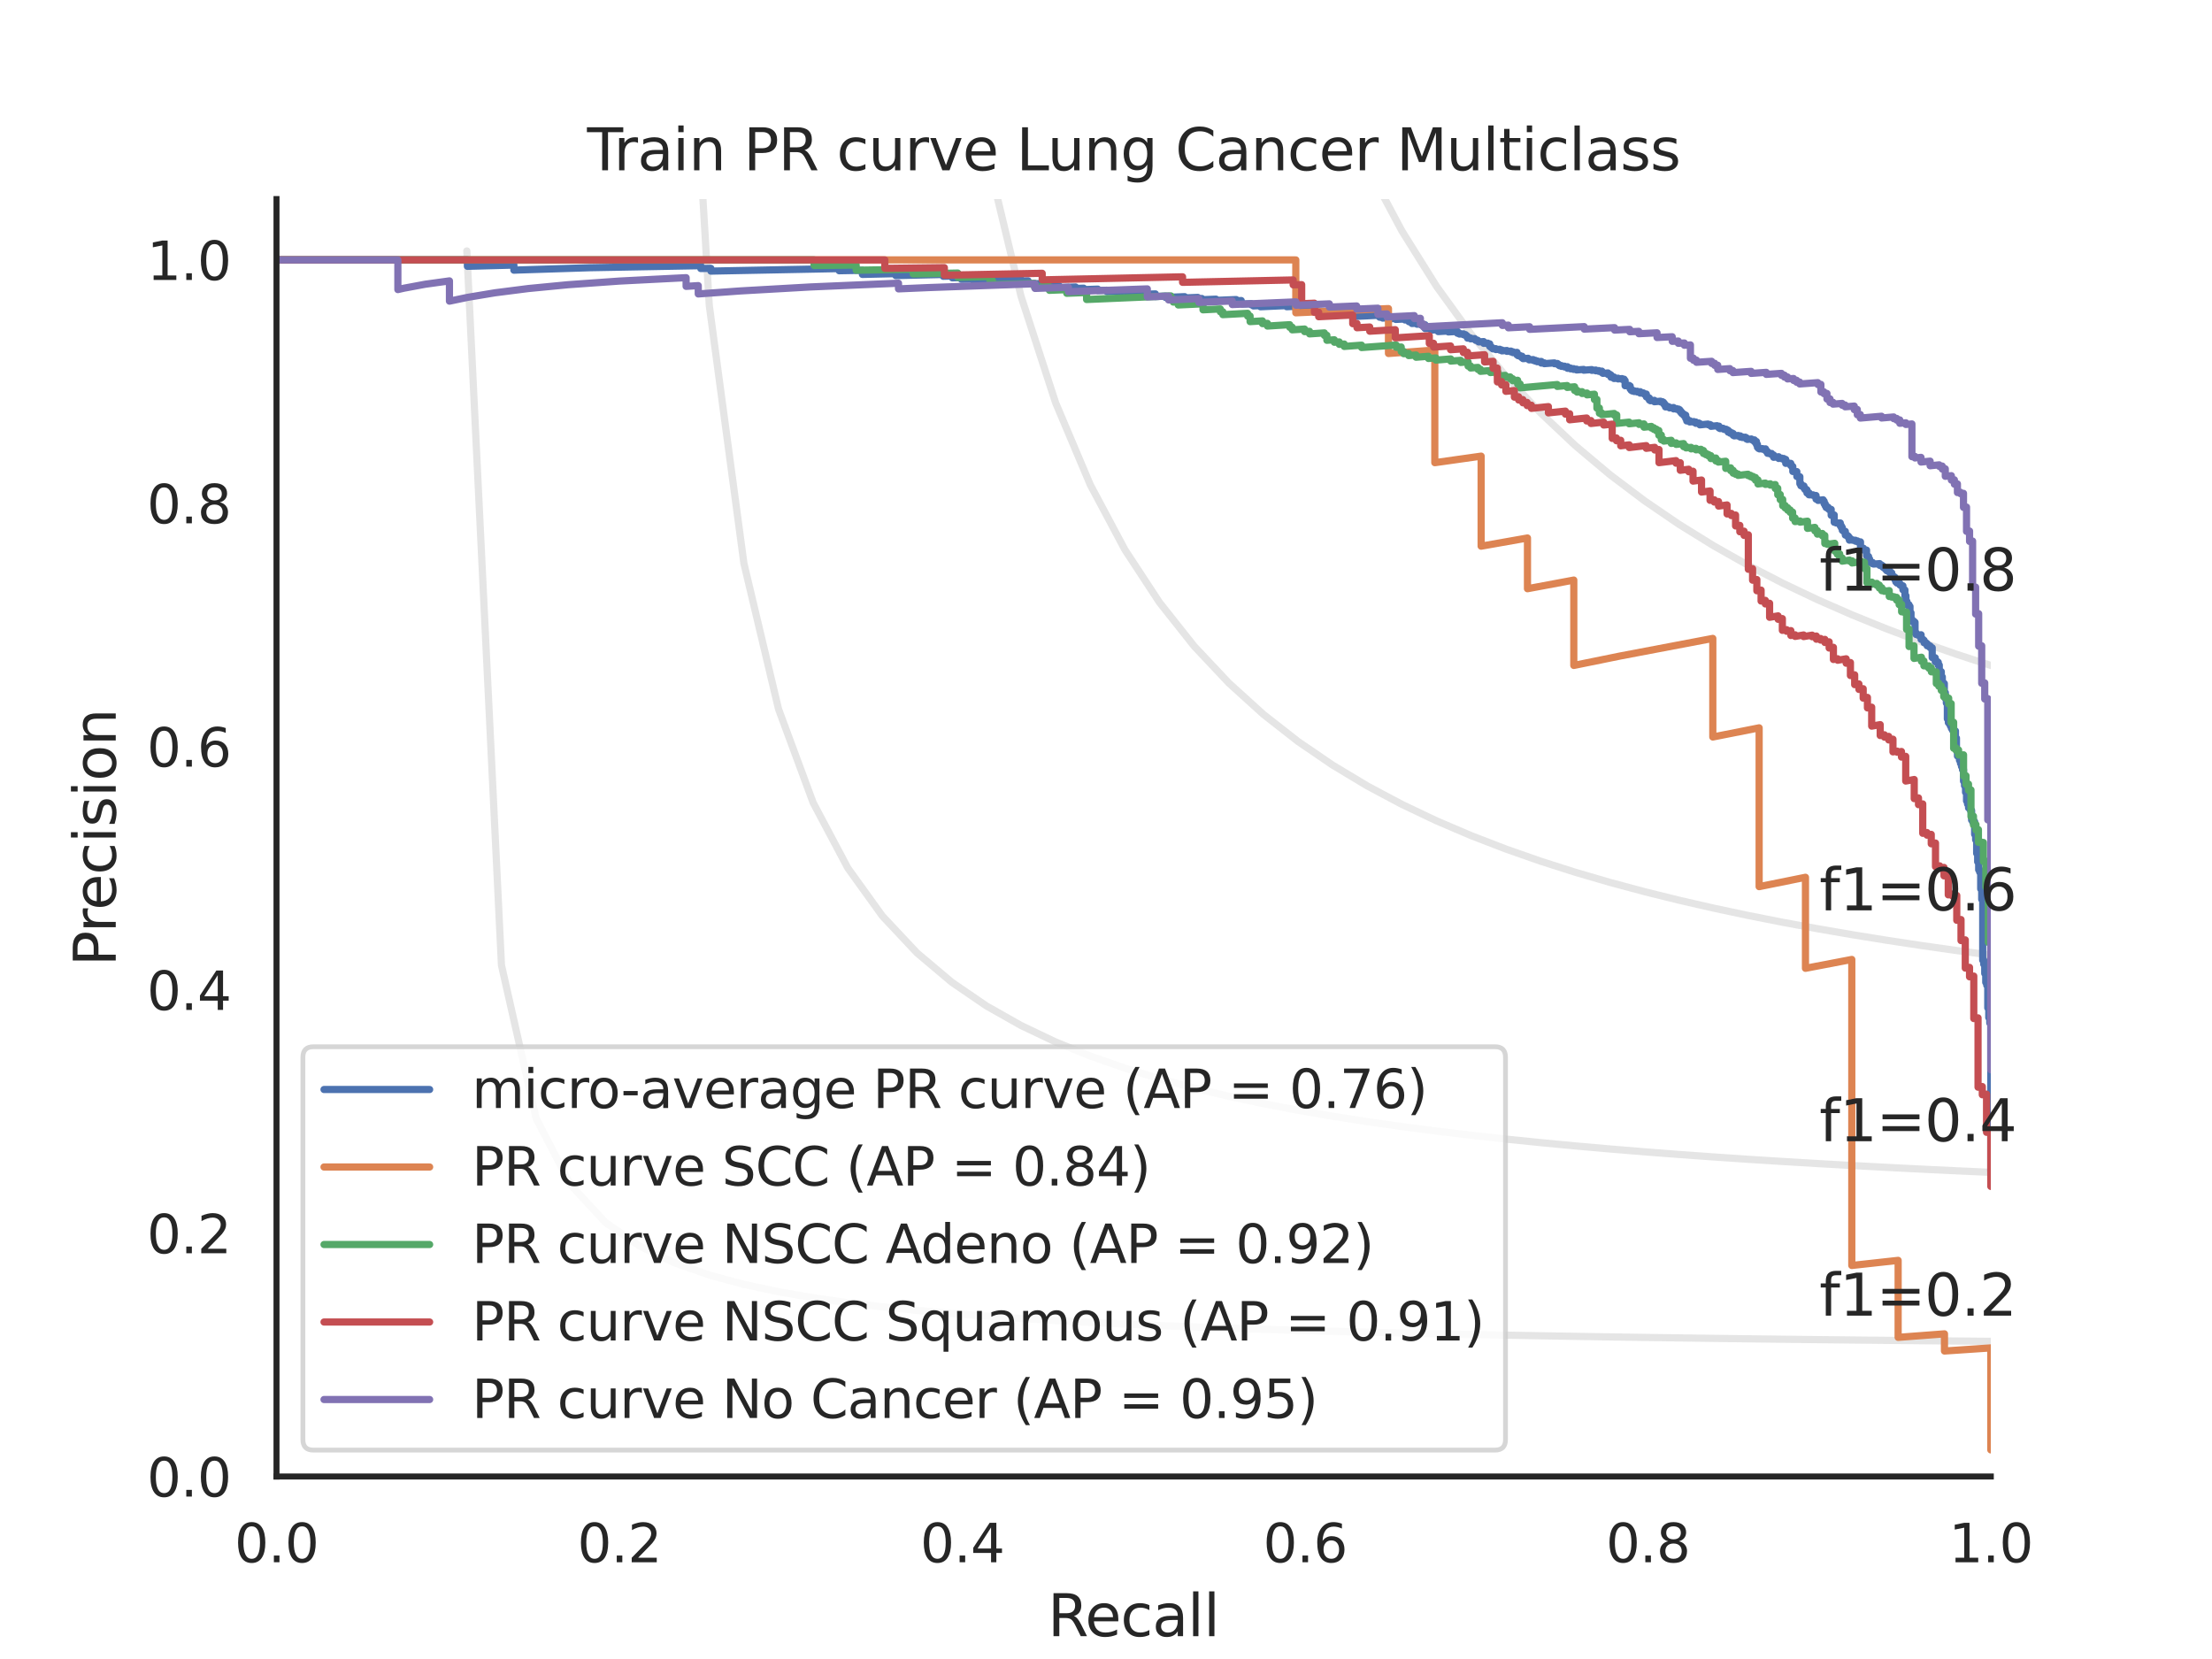 <?xml version="1.0" encoding="utf-8" standalone="no"?>
<!DOCTYPE svg PUBLIC "-//W3C//DTD SVG 1.1//EN"
  "http://www.w3.org/Graphics/SVG/1.1/DTD/svg11.dtd">
<svg xmlns:xlink="http://www.w3.org/1999/xlink" width="460.8pt" height="345.6pt" viewBox="0 0 460.8 345.6" xmlns="http://www.w3.org/2000/svg" version="1.1">
 <defs>
  <style type="text/css">*{stroke-linejoin: round; stroke-linecap: butt}</style>
 </defs>
 <g id="figure_1">
  <g id="patch_1">
   <path d="M 0 345.6 
L 460.8 345.6 
L 460.8 0 
L 0 0 
z
" style="fill: #ffffff"/>
  </g>
  <g id="axes_1">
   <g id="patch_2">
    <path d="M 57.6 307.584 
L 414.72 307.584 
L 414.72 41.472 
L 57.6 41.472 
z
" style="fill: #ffffff"/>
   </g>
   <g id="matplotlib.axis_1">
    <g id="xtick_1">
     <g id="text_1">
      <!-- 0.0 -->
      <g style="fill: #262626" transform="translate(48.853 325.442) scale(0.11 -0.11)">
       <defs>
        <path id="DejaVuSans-30" d="M 2034 4250 
Q 1547 4250 1301 3770 
Q 1056 3291 1056 2328 
Q 1056 1369 1301 889 
Q 1547 409 2034 409 
Q 2525 409 2770 889 
Q 3016 1369 3016 2328 
Q 3016 3291 2770 3770 
Q 2525 4250 2034 4250 
z
M 2034 4750 
Q 2819 4750 3233 4129 
Q 3647 3509 3647 2328 
Q 3647 1150 3233 529 
Q 2819 -91 2034 -91 
Q 1250 -91 836 529 
Q 422 1150 422 2328 
Q 422 3509 836 4129 
Q 1250 4750 2034 4750 
z
" transform="scale(0.016)"/>
        <path id="DejaVuSans-2e" d="M 684 794 
L 1344 794 
L 1344 0 
L 684 0 
L 684 794 
z
" transform="scale(0.016)"/>
       </defs>
       <use xlink:href="#DejaVuSans-30"/>
       <use xlink:href="#DejaVuSans-2e" x="63.623"/>
       <use xlink:href="#DejaVuSans-30" x="95.41"/>
      </g>
     </g>
    </g>
    <g id="xtick_2">
     <g id="text_2">
      <!-- 0.2 -->
      <g style="fill: #262626" transform="translate(120.277 325.442) scale(0.11 -0.11)">
       <defs>
        <path id="DejaVuSans-32" d="M 1228 531 
L 3431 531 
L 3431 0 
L 469 0 
L 469 531 
Q 828 903 1448 1529 
Q 2069 2156 2228 2338 
Q 2531 2678 2651 2914 
Q 2772 3150 2772 3378 
Q 2772 3750 2511 3984 
Q 2250 4219 1831 4219 
Q 1534 4219 1204 4116 
Q 875 4013 500 3803 
L 500 4441 
Q 881 4594 1212 4672 
Q 1544 4750 1819 4750 
Q 2544 4750 2975 4387 
Q 3406 4025 3406 3419 
Q 3406 3131 3298 2873 
Q 3191 2616 2906 2266 
Q 2828 2175 2409 1742 
Q 1991 1309 1228 531 
z
" transform="scale(0.016)"/>
       </defs>
       <use xlink:href="#DejaVuSans-30"/>
       <use xlink:href="#DejaVuSans-2e" x="63.623"/>
       <use xlink:href="#DejaVuSans-32" x="95.41"/>
      </g>
     </g>
    </g>
    <g id="xtick_3">
     <g id="text_3">
      <!-- 0.4 -->
      <g style="fill: #262626" transform="translate(191.701 325.442) scale(0.11 -0.11)">
       <defs>
        <path id="DejaVuSans-34" d="M 2419 4116 
L 825 1625 
L 2419 1625 
L 2419 4116 
z
M 2253 4666 
L 3047 4666 
L 3047 1625 
L 3713 1625 
L 3713 1100 
L 3047 1100 
L 3047 0 
L 2419 0 
L 2419 1100 
L 313 1100 
L 313 1709 
L 2253 4666 
z
" transform="scale(0.016)"/>
       </defs>
       <use xlink:href="#DejaVuSans-30"/>
       <use xlink:href="#DejaVuSans-2e" x="63.623"/>
       <use xlink:href="#DejaVuSans-34" x="95.41"/>
      </g>
     </g>
    </g>
    <g id="xtick_4">
     <g id="text_4">
      <!-- 0.6 -->
      <g style="fill: #262626" transform="translate(263.125 325.442) scale(0.11 -0.11)">
       <defs>
        <path id="DejaVuSans-36" d="M 2113 2584 
Q 1688 2584 1439 2293 
Q 1191 2003 1191 1497 
Q 1191 994 1439 701 
Q 1688 409 2113 409 
Q 2538 409 2786 701 
Q 3034 994 3034 1497 
Q 3034 2003 2786 2293 
Q 2538 2584 2113 2584 
z
M 3366 4563 
L 3366 3988 
Q 3128 4100 2886 4159 
Q 2644 4219 2406 4219 
Q 1781 4219 1451 3797 
Q 1122 3375 1075 2522 
Q 1259 2794 1537 2939 
Q 1816 3084 2150 3084 
Q 2853 3084 3261 2657 
Q 3669 2231 3669 1497 
Q 3669 778 3244 343 
Q 2819 -91 2113 -91 
Q 1303 -91 875 529 
Q 447 1150 447 2328 
Q 447 3434 972 4092 
Q 1497 4750 2381 4750 
Q 2619 4750 2861 4703 
Q 3103 4656 3366 4563 
z
" transform="scale(0.016)"/>
       </defs>
       <use xlink:href="#DejaVuSans-30"/>
       <use xlink:href="#DejaVuSans-2e" x="63.623"/>
       <use xlink:href="#DejaVuSans-36" x="95.41"/>
      </g>
     </g>
    </g>
    <g id="xtick_5">
     <g id="text_5">
      <!-- 0.8 -->
      <g style="fill: #262626" transform="translate(334.549 325.442) scale(0.11 -0.11)">
       <defs>
        <path id="DejaVuSans-38" d="M 2034 2216 
Q 1584 2216 1326 1975 
Q 1069 1734 1069 1313 
Q 1069 891 1326 650 
Q 1584 409 2034 409 
Q 2484 409 2743 651 
Q 3003 894 3003 1313 
Q 3003 1734 2745 1975 
Q 2488 2216 2034 2216 
z
M 1403 2484 
Q 997 2584 770 2862 
Q 544 3141 544 3541 
Q 544 4100 942 4425 
Q 1341 4750 2034 4750 
Q 2731 4750 3128 4425 
Q 3525 4100 3525 3541 
Q 3525 3141 3298 2862 
Q 3072 2584 2669 2484 
Q 3125 2378 3379 2068 
Q 3634 1759 3634 1313 
Q 3634 634 3220 271 
Q 2806 -91 2034 -91 
Q 1263 -91 848 271 
Q 434 634 434 1313 
Q 434 1759 690 2068 
Q 947 2378 1403 2484 
z
M 1172 3481 
Q 1172 3119 1398 2916 
Q 1625 2713 2034 2713 
Q 2441 2713 2670 2916 
Q 2900 3119 2900 3481 
Q 2900 3844 2670 4047 
Q 2441 4250 2034 4250 
Q 1625 4250 1398 4047 
Q 1172 3844 1172 3481 
z
" transform="scale(0.016)"/>
       </defs>
       <use xlink:href="#DejaVuSans-30"/>
       <use xlink:href="#DejaVuSans-2e" x="63.623"/>
       <use xlink:href="#DejaVuSans-38" x="95.41"/>
      </g>
     </g>
    </g>
    <g id="xtick_6">
     <g id="text_6">
      <!-- 1.0 -->
      <g style="fill: #262626" transform="translate(405.973 325.442) scale(0.11 -0.11)">
       <defs>
        <path id="DejaVuSans-31" d="M 794 531 
L 1825 531 
L 1825 4091 
L 703 3866 
L 703 4441 
L 1819 4666 
L 2450 4666 
L 2450 531 
L 3481 531 
L 3481 0 
L 794 0 
L 794 531 
z
" transform="scale(0.016)"/>
       </defs>
       <use xlink:href="#DejaVuSans-31"/>
       <use xlink:href="#DejaVuSans-2e" x="63.623"/>
       <use xlink:href="#DejaVuSans-30" x="95.41"/>
      </g>
     </g>
    </g>
    <g id="text_7">
     <!-- Recall -->
     <g style="fill: #262626" transform="translate(218.259 340.848) scale(0.12 -0.12)">
      <defs>
       <path id="DejaVuSans-52" d="M 2841 2188 
Q 3044 2119 3236 1894 
Q 3428 1669 3622 1275 
L 4263 0 
L 3584 0 
L 2988 1197 
Q 2756 1666 2539 1819 
Q 2322 1972 1947 1972 
L 1259 1972 
L 1259 0 
L 628 0 
L 628 4666 
L 2053 4666 
Q 2853 4666 3247 4331 
Q 3641 3997 3641 3322 
Q 3641 2881 3436 2590 
Q 3231 2300 2841 2188 
z
M 1259 4147 
L 1259 2491 
L 2053 2491 
Q 2509 2491 2742 2702 
Q 2975 2913 2975 3322 
Q 2975 3731 2742 3939 
Q 2509 4147 2053 4147 
L 1259 4147 
z
" transform="scale(0.016)"/>
       <path id="DejaVuSans-65" d="M 3597 1894 
L 3597 1613 
L 953 1613 
Q 991 1019 1311 708 
Q 1631 397 2203 397 
Q 2534 397 2845 478 
Q 3156 559 3463 722 
L 3463 178 
Q 3153 47 2828 -22 
Q 2503 -91 2169 -91 
Q 1331 -91 842 396 
Q 353 884 353 1716 
Q 353 2575 817 3079 
Q 1281 3584 2069 3584 
Q 2775 3584 3186 3129 
Q 3597 2675 3597 1894 
z
M 3022 2063 
Q 3016 2534 2758 2815 
Q 2500 3097 2075 3097 
Q 1594 3097 1305 2825 
Q 1016 2553 972 2059 
L 3022 2063 
z
" transform="scale(0.016)"/>
       <path id="DejaVuSans-63" d="M 3122 3366 
L 3122 2828 
Q 2878 2963 2633 3030 
Q 2388 3097 2138 3097 
Q 1578 3097 1268 2742 
Q 959 2388 959 1747 
Q 959 1106 1268 751 
Q 1578 397 2138 397 
Q 2388 397 2633 464 
Q 2878 531 3122 666 
L 3122 134 
Q 2881 22 2623 -34 
Q 2366 -91 2075 -91 
Q 1284 -91 818 406 
Q 353 903 353 1747 
Q 353 2603 823 3093 
Q 1294 3584 2113 3584 
Q 2378 3584 2631 3529 
Q 2884 3475 3122 3366 
z
" transform="scale(0.016)"/>
       <path id="DejaVuSans-61" d="M 2194 1759 
Q 1497 1759 1228 1600 
Q 959 1441 959 1056 
Q 959 750 1161 570 
Q 1363 391 1709 391 
Q 2188 391 2477 730 
Q 2766 1069 2766 1631 
L 2766 1759 
L 2194 1759 
z
M 3341 1997 
L 3341 0 
L 2766 0 
L 2766 531 
Q 2569 213 2275 61 
Q 1981 -91 1556 -91 
Q 1019 -91 701 211 
Q 384 513 384 1019 
Q 384 1609 779 1909 
Q 1175 2209 1959 2209 
L 2766 2209 
L 2766 2266 
Q 2766 2663 2505 2880 
Q 2244 3097 1772 3097 
Q 1472 3097 1187 3025 
Q 903 2953 641 2809 
L 641 3341 
Q 956 3463 1253 3523 
Q 1550 3584 1831 3584 
Q 2591 3584 2966 3190 
Q 3341 2797 3341 1997 
z
" transform="scale(0.016)"/>
       <path id="DejaVuSans-6c" d="M 603 4863 
L 1178 4863 
L 1178 0 
L 603 0 
L 603 4863 
z
" transform="scale(0.016)"/>
      </defs>
      <use xlink:href="#DejaVuSans-52"/>
      <use xlink:href="#DejaVuSans-65" x="64.982"/>
      <use xlink:href="#DejaVuSans-63" x="126.506"/>
      <use xlink:href="#DejaVuSans-61" x="181.486"/>
      <use xlink:href="#DejaVuSans-6c" x="242.766"/>
      <use xlink:href="#DejaVuSans-6c" x="270.549"/>
     </g>
    </g>
   </g>
   <g id="matplotlib.axis_2">
    <g id="ytick_1">
     <g id="text_8">
      <!-- 0.0 -->
      <g style="fill: #262626" transform="translate(30.607 311.763) scale(0.11 -0.11)">
       <use xlink:href="#DejaVuSans-30"/>
       <use xlink:href="#DejaVuSans-2e" x="63.623"/>
       <use xlink:href="#DejaVuSans-30" x="95.41"/>
      </g>
     </g>
    </g>
    <g id="ytick_2">
     <g id="text_9">
      <!-- 0.2 -->
      <g style="fill: #262626" transform="translate(30.607 261.075) scale(0.11 -0.11)">
       <use xlink:href="#DejaVuSans-30"/>
       <use xlink:href="#DejaVuSans-2e" x="63.623"/>
       <use xlink:href="#DejaVuSans-32" x="95.41"/>
      </g>
     </g>
    </g>
    <g id="ytick_3">
     <g id="text_10">
      <!-- 0.4 -->
      <g style="fill: #262626" transform="translate(30.607 210.387) scale(0.11 -0.11)">
       <use xlink:href="#DejaVuSans-30"/>
       <use xlink:href="#DejaVuSans-2e" x="63.623"/>
       <use xlink:href="#DejaVuSans-34" x="95.41"/>
      </g>
     </g>
    </g>
    <g id="ytick_4">
     <g id="text_11">
      <!-- 0.6 -->
      <g style="fill: #262626" transform="translate(30.607 159.699) scale(0.11 -0.11)">
       <use xlink:href="#DejaVuSans-30"/>
       <use xlink:href="#DejaVuSans-2e" x="63.623"/>
       <use xlink:href="#DejaVuSans-36" x="95.41"/>
      </g>
     </g>
    </g>
    <g id="ytick_5">
     <g id="text_12">
      <!-- 0.8 -->
      <g style="fill: #262626" transform="translate(30.607 109.011) scale(0.11 -0.11)">
       <use xlink:href="#DejaVuSans-30"/>
       <use xlink:href="#DejaVuSans-2e" x="63.623"/>
       <use xlink:href="#DejaVuSans-38" x="95.41"/>
      </g>
     </g>
    </g>
    <g id="ytick_6">
     <g id="text_13">
      <!-- 1.0 -->
      <g style="fill: #262626" transform="translate(30.607 58.323) scale(0.11 -0.11)">
       <use xlink:href="#DejaVuSans-31"/>
       <use xlink:href="#DejaVuSans-2e" x="63.623"/>
       <use xlink:href="#DejaVuSans-30" x="95.41"/>
      </g>
     </g>
    </g>
    <g id="text_14">
     <!-- Precision -->
     <g style="fill: #262626" transform="translate(24.111 201.296) rotate(-90) scale(0.12 -0.12)">
      <defs>
       <path id="DejaVuSans-50" d="M 1259 4147 
L 1259 2394 
L 2053 2394 
Q 2494 2394 2734 2622 
Q 2975 2850 2975 3272 
Q 2975 3691 2734 3919 
Q 2494 4147 2053 4147 
L 1259 4147 
z
M 628 4666 
L 2053 4666 
Q 2838 4666 3239 4311 
Q 3641 3956 3641 3272 
Q 3641 2581 3239 2228 
Q 2838 1875 2053 1875 
L 1259 1875 
L 1259 0 
L 628 0 
L 628 4666 
z
" transform="scale(0.016)"/>
       <path id="DejaVuSans-72" d="M 2631 2963 
Q 2534 3019 2420 3045 
Q 2306 3072 2169 3072 
Q 1681 3072 1420 2755 
Q 1159 2438 1159 1844 
L 1159 0 
L 581 0 
L 581 3500 
L 1159 3500 
L 1159 2956 
Q 1341 3275 1631 3429 
Q 1922 3584 2338 3584 
Q 2397 3584 2469 3576 
Q 2541 3569 2628 3553 
L 2631 2963 
z
" transform="scale(0.016)"/>
       <path id="DejaVuSans-69" d="M 603 3500 
L 1178 3500 
L 1178 0 
L 603 0 
L 603 3500 
z
M 603 4863 
L 1178 4863 
L 1178 4134 
L 603 4134 
L 603 4863 
z
" transform="scale(0.016)"/>
       <path id="DejaVuSans-73" d="M 2834 3397 
L 2834 2853 
Q 2591 2978 2328 3040 
Q 2066 3103 1784 3103 
Q 1356 3103 1142 2972 
Q 928 2841 928 2578 
Q 928 2378 1081 2264 
Q 1234 2150 1697 2047 
L 1894 2003 
Q 2506 1872 2764 1633 
Q 3022 1394 3022 966 
Q 3022 478 2636 193 
Q 2250 -91 1575 -91 
Q 1294 -91 989 -36 
Q 684 19 347 128 
L 347 722 
Q 666 556 975 473 
Q 1284 391 1588 391 
Q 1994 391 2212 530 
Q 2431 669 2431 922 
Q 2431 1156 2273 1281 
Q 2116 1406 1581 1522 
L 1381 1569 
Q 847 1681 609 1914 
Q 372 2147 372 2553 
Q 372 3047 722 3315 
Q 1072 3584 1716 3584 
Q 2034 3584 2315 3537 
Q 2597 3491 2834 3397 
z
" transform="scale(0.016)"/>
       <path id="DejaVuSans-6f" d="M 1959 3097 
Q 1497 3097 1228 2736 
Q 959 2375 959 1747 
Q 959 1119 1226 758 
Q 1494 397 1959 397 
Q 2419 397 2687 759 
Q 2956 1122 2956 1747 
Q 2956 2369 2687 2733 
Q 2419 3097 1959 3097 
z
M 1959 3584 
Q 2709 3584 3137 3096 
Q 3566 2609 3566 1747 
Q 3566 888 3137 398 
Q 2709 -91 1959 -91 
Q 1206 -91 779 398 
Q 353 888 353 1747 
Q 353 2609 779 3096 
Q 1206 3584 1959 3584 
z
" transform="scale(0.016)"/>
       <path id="DejaVuSans-6e" d="M 3513 2113 
L 3513 0 
L 2938 0 
L 2938 2094 
Q 2938 2591 2744 2837 
Q 2550 3084 2163 3084 
Q 1697 3084 1428 2787 
Q 1159 2491 1159 1978 
L 1159 0 
L 581 0 
L 581 3500 
L 1159 3500 
L 1159 2956 
Q 1366 3272 1645 3428 
Q 1925 3584 2291 3584 
Q 2894 3584 3203 3211 
Q 3513 2838 3513 2113 
z
" transform="scale(0.016)"/>
      </defs>
      <use xlink:href="#DejaVuSans-50"/>
      <use xlink:href="#DejaVuSans-72" x="58.553"/>
      <use xlink:href="#DejaVuSans-65" x="97.416"/>
      <use xlink:href="#DejaVuSans-63" x="158.939"/>
      <use xlink:href="#DejaVuSans-69" x="213.92"/>
      <use xlink:href="#DejaVuSans-73" x="241.703"/>
      <use xlink:href="#DejaVuSans-69" x="293.803"/>
      <use xlink:href="#DejaVuSans-6f" x="321.586"/>
      <use xlink:href="#DejaVuSans-6e" x="382.768"/>
     </g>
    </g>
   </g>
   <g id="line2d_1">
    <path d="M 97.248 52.267 
L 104.463 201.073 
L 111.678 232.96 
L 118.893 246.859 
L 126.109 254.643 
L 133.324 259.62 
L 140.539 263.076 
L 147.755 265.615 
L 154.97 267.561 
L 162.185 269.099 
L 169.4 270.345 
L 176.616 271.375 
L 183.831 272.241 
L 191.046 272.979 
L 198.262 273.616 
L 205.477 274.171 
L 212.692 274.658 
L 219.907 275.091 
L 227.123 275.476 
L 234.338 275.822 
L 241.553 276.135 
L 248.769 276.418 
L 255.984 276.676 
L 263.199 276.912 
L 270.414 277.129 
L 277.63 277.33 
L 284.845 277.515 
L 292.06 277.686 
L 299.275 277.846 
L 306.491 277.994 
L 313.706 278.133 
L 320.921 278.264 
L 328.137 278.386 
L 335.352 278.501 
L 342.567 278.609 
L 349.782 278.711 
L 356.998 278.808 
L 364.213 278.899 
L 371.428 278.986 
L 378.644 279.068 
L 385.859 279.146 
L 393.074 279.221 
L 400.289 279.292 
L 407.505 279.359 
L 414.72 279.424 
" clip-path="url(#p6cd36c4902)" style="fill: none; stroke: #808080; stroke-opacity: 0.2; stroke-width: 1.5; stroke-linecap: round"/>
   </g>
   <g id="line2d_2">
    <path d="M 143.905 -1 
L 147.755 63.611 
L 154.97 117.362 
L 162.185 147.722 
L 169.4 167.231 
L 176.616 180.825 
L 183.831 190.84 
L 191.046 198.524 
L 198.262 204.607 
L 205.477 209.542 
L 212.692 213.626 
L 219.907 217.061 
L 227.123 219.991 
L 234.338 222.519 
L 241.553 224.724 
L 248.769 226.662 
L 255.984 228.38 
L 263.199 229.914 
L 270.414 231.291 
L 277.63 232.534 
L 284.845 233.662 
L 292.06 234.69 
L 299.275 235.631 
L 306.491 236.496 
L 313.706 237.293 
L 320.921 238.03 
L 328.137 238.714 
L 335.352 239.349 
L 342.567 239.942 
L 349.782 240.496 
L 356.998 241.015 
L 364.213 241.503 
L 371.428 241.961 
L 378.644 242.393 
L 385.859 242.8 
L 393.074 243.185 
L 400.289 243.55 
L 407.505 243.896 
L 414.72 244.224 
" clip-path="url(#p6cd36c4902)" style="fill: none; stroke: #808080; stroke-opacity: 0.2; stroke-width: 1.5; stroke-linecap: round"/>
   </g>
   <g id="line2d_3">
    <path d="M 200.009 -1 
L 205.477 31.611 
L 212.692 61.693 
L 219.907 83.907 
L 227.123 100.983 
L 234.338 114.518 
L 241.553 125.511 
L 248.769 134.616 
L 255.984 142.281 
L 263.199 148.823 
L 270.414 154.471 
L 277.63 159.398 
L 284.845 163.732 
L 292.06 167.575 
L 299.275 171.006 
L 306.491 174.088 
L 313.706 176.871 
L 320.921 179.398 
L 328.137 181.701 
L 335.352 183.809 
L 342.567 185.746 
L 349.782 187.532 
L 356.998 189.184 
L 364.213 190.716 
L 371.428 192.142 
L 378.644 193.471 
L 385.859 194.714 
L 393.074 195.878 
L 400.289 196.971 
L 407.505 197.998 
L 414.72 198.967 
" clip-path="url(#p6cd36c4902)" style="fill: none; stroke: #808080; stroke-opacity: 0.2; stroke-width: 1.5; stroke-linecap: round"/>
   </g>
   <g id="line2d_4">
    <path d="M 270.344 -1 
L 270.414 -0.768 
L 277.63 18.581 
L 284.845 34.622 
L 292.06 48.136 
L 299.275 59.676 
L 306.491 69.647 
L 313.706 78.346 
L 320.921 86.004 
L 328.137 92.796 
L 335.352 98.862 
L 342.567 104.312 
L 349.782 109.235 
L 356.998 113.705 
L 364.213 117.78 
L 371.428 121.512 
L 378.644 124.941 
L 385.859 128.104 
L 393.074 131.029 
L 400.289 133.744 
L 407.505 136.269 
L 414.72 138.624 
" clip-path="url(#p6cd36c4902)" style="fill: none; stroke: #808080; stroke-opacity: 0.2; stroke-width: 1.5; stroke-linecap: round"/>
   </g>
   <g id="line2d_5">
    <path d="M 414.72 243.962 
L 414.72 213.08 
L 414.51 213.115 
L 414.51 213.011 
L 414.51 211.959 
L 414.299 211.994 
L 414.299 211.888 
L 414.299 209.93 
L 414.089 209.965 
L 414.089 209.854 
L 414.089 205.217 
L 413.878 205.253 
L 413.878 205.155 
L 413.878 204.614 
L 413.668 204.651 
L 413.668 204.552 
L 413.668 202.764 
L 413.457 202.8 
L 413.457 202.697 
L 413.457 200.843 
L 413.247 200.879 
L 413.247 200.773 
L 413.247 199.995 
L 413.036 200.031 
L 413.036 199.923 
L 413.036 187.309 
L 412.826 187.346 
L 412.826 187.245 
L 412.826 185.144 
L 412.616 185.181 
L 412.616 185.076 
L 412.616 181.648 
L 412.405 181.685 
L 412.405 181.574 
L 412.405 181.164 
L 412.195 181.202 
L 412.195 181.089 
L 412.195 179.496 
L 411.984 179.533 
L 411.984 179.456 
L 411.984 177.741 
L 411.774 177.779 
L 411.774 177.7 
L 411.774 174.912 
L 411.563 174.95 
L 411.563 174.867 
L 411.563 173.784 
L 411.353 173.822 
L 411.353 173.738 
L 411.353 171.166 
L 410.932 171.198 
L 410.932 171.154 
L 410.932 170.803 
L 410.722 170.84 
L 410.722 170.752 
L 410.722 168.833 
L 410.511 168.87 
L 410.511 168.78 
L 410.511 168.462 
L 410.301 168.499 
L 410.301 168.408 
L 410.301 168.271 
L 410.09 168.308 
L 410.09 168.217 
L 410.09 167.481 
L 409.88 167.518 
L 409.88 167.426 
L 409.88 166.821 
L 409.669 166.859 
L 409.669 166.765 
L 409.669 165.013 
L 409.459 165.051 
L 409.459 164.955 
L 409.459 163.647 
L 409.249 163.684 
L 409.249 163.586 
L 409.249 162.699 
L 409.038 162.736 
L 409.038 162.637 
L 409.038 160.317 
L 408.828 160.354 
L 408.828 160.252 
L 408.828 159.633 
L 408.617 159.67 
L 408.617 159.567 
L 408.617 158.994 
L 408.407 159.031 
L 408.407 158.927 
L 408.407 158.349 
L 408.196 158.386 
L 408.196 158.28 
L 408.196 157.644 
L 407.986 157.681 
L 407.986 157.574 
L 407.986 157.467 
L 407.775 157.504 
L 407.775 157.397 
L 407.775 156.211 
L 407.565 156.248 
L 407.565 156.139 
L 407.565 153.763 
L 407.355 153.799 
L 407.355 153.687 
L 407.355 152.268 
L 406.934 152.283 
L 406.934 152.053 
L 406.723 152.09 
L 406.723 152.032 
L 406.723 151.686 
L 406.513 151.722 
L 406.513 151.664 
L 406.513 151.2 
L 406.302 151.236 
L 406.302 151.178 
L 406.302 150.769 
L 406.092 150.805 
L 406.092 150.747 
L 406.092 150.512 
L 405.881 150.548 
L 405.881 150.489 
L 405.881 149.721 
L 405.671 149.757 
L 405.671 149.697 
L 405.671 146.419 
L 405.461 146.455 
L 405.461 146.393 
L 405.461 145.457 
L 405.25 145.492 
L 405.25 145.43 
L 405.25 144.291 
L 405.04 144.326 
L 405.04 144.263 
L 405.04 142.393 
L 404.829 142.428 
L 404.829 142.362 
L 404.829 142.166 
L 404.619 142.201 
L 404.619 142.136 
L 404.619 141.015 
L 404.408 141.049 
L 404.408 140.983 
L 404.408 139.913 
L 404.198 139.947 
L 404.198 139.88 
L 404.198 139.745 
L 403.987 139.779 
L 403.987 139.712 
L 403.987 138.556 
L 403.777 138.59 
L 403.777 138.521 
L 403.777 137.971 
L 403.567 138.005 
L 403.567 137.936 
L 403.567 137.798 
L 403.146 137.866 
L 403.146 137.797 
L 403.146 137.031 
L 402.935 137.065 
L 402.935 136.995 
L 402.935 136.925 
L 402.514 136.993 
L 402.514 136.923 
L 402.514 134.937 
L 402.093 134.933 
L 402.093 134.573 
L 401.883 134.606 
L 401.883 134.534 
L 401.883 134.462 
L 401.462 134.529 
L 401.462 134.457 
L 401.462 134.094 
L 401.252 134.127 
L 401.252 134.055 
L 401.252 133.909 
L 400.831 133.903 
L 400.831 133.391 
L 400.62 133.424 
L 400.62 133.351 
L 400.62 133.204 
L 400.2 133.197 
L 400.2 132.233 
L 399.568 132.333 
L 399.568 132.258 
L 399.568 132.184 
L 399.147 132.175 
L 399.147 131.801 
L 398.937 131.834 
L 398.937 131.759 
L 398.937 129.627 
L 398.726 129.66 
L 398.726 129.583 
L 398.726 129.429 
L 398.306 129.494 
L 398.306 129.417 
L 398.306 129.029 
L 398.095 129.062 
L 398.095 128.984 
L 398.095 127.652 
L 397.885 127.684 
L 397.885 127.605 
L 397.885 126.331 
L 397.674 126.363 
L 397.674 126.283 
L 397.674 125.961 
L 397.253 126.025 
L 397.253 125.944 
L 397.253 125.297 
L 397.043 125.329 
L 397.043 125.247 
L 397.043 124.102 
L 396.832 124.133 
L 396.832 124.051 
L 396.832 122.889 
L 396.412 122.868 
L 396.412 122.028 
L 395.991 122.005 
L 395.991 121.836 
L 395.78 121.867 
L 395.78 121.782 
L 395.78 121.527 
L 395.57 121.558 
L 395.57 121.473 
L 395.57 121.388 
L 395.149 121.449 
L 395.149 121.364 
L 395.149 121.193 
L 394.938 121.224 
L 394.938 121.139 
L 394.938 120.71 
L 394.728 120.741 
L 394.728 120.654 
L 394.728 120.223 
L 394.518 120.254 
L 394.518 120.167 
L 394.518 120.081 
L 394.097 120.055 
L 394.097 119.358 
L 393.676 119.331 
L 393.676 118.892 
L 393.044 118.895 
L 393.044 118.63 
L 392.834 118.66 
L 392.834 118.572 
L 392.834 118.395 
L 392.624 118.425 
L 392.624 118.336 
L 392.624 118.247 
L 392.413 118.277 
L 392.413 118.188 
L 392.413 118.099 
L 392.203 118.13 
L 392.203 118.04 
L 392.203 117.862 
L 391.992 117.892 
L 391.992 117.803 
L 391.992 117.713 
L 391.571 117.773 
L 391.571 117.683 
L 391.571 117.414 
L 390.309 117.504 
L 390.309 117.414 
L 390.098 117.444 
L 390.098 117.354 
L 390.098 117.173 
L 389.467 117.172 
L 389.467 116.443 
L 389.257 116.473 
L 389.257 116.382 
L 389.257 115.923 
L 389.046 115.953 
L 389.046 115.861 
L 389.046 115.769 
L 388.836 115.798 
L 388.836 115.706 
L 388.836 114.592 
L 388.204 114.586 
L 388.204 114.211 
L 387.573 114.205 
L 387.573 112.879 
L 386.942 112.869 
L 386.942 112.678 
L 386.521 112.736 
L 386.521 112.64 
L 386.521 112.544 
L 385.889 112.534 
L 385.889 112.438 
L 385.258 112.524 
L 385.258 112.428 
L 385.258 111.944 
L 385.048 111.973 
L 385.048 111.875 
L 385.048 111.681 
L 384.837 111.71 
L 384.837 111.612 
L 384.837 111.515 
L 384.416 111.474 
L 384.416 110.689 
L 383.995 110.647 
L 383.995 110.45 
L 383.785 110.478 
L 383.785 110.379 
L 383.785 109.883 
L 383.575 109.911 
L 383.575 109.811 
L 383.575 109.512 
L 383.364 109.54 
L 383.364 109.44 
L 383.364 108.938 
L 382.522 108.949 
L 382.522 108.848 
L 382.101 108.802 
L 382.101 107.274 
L 381.47 107.356 
L 381.47 107.253 
L 381.47 106.115 
L 381.049 106.169 
L 381.049 106.064 
L 381.049 105.96 
L 380.839 105.987 
L 380.839 105.883 
L 380.839 105.673 
L 380.418 105.727 
L 380.418 105.622 
L 380.418 105.307 
L 380.208 105.333 
L 380.208 105.228 
L 380.208 104.911 
L 379.997 104.938 
L 379.997 104.832 
L 379.997 104.408 
L 379.787 104.434 
L 379.787 104.328 
L 379.787 104.114 
L 378.734 104.246 
L 378.734 104.139 
L 378.734 104.032 
L 378.314 103.977 
L 378.314 103.223 
L 377.682 103.193 
L 377.682 103.084 
L 376.84 103.079 
L 376.84 102.643 
L 376.42 102.695 
L 376.42 102.586 
L 376.42 102.037 
L 375.999 101.978 
L 375.999 101.647 
L 375.788 101.673 
L 375.788 101.562 
L 375.788 101.229 
L 375.157 101.194 
L 375.157 100.747 
L 374.946 100.773 
L 374.946 99.307 
L 374.526 99.357 
L 374.526 99.243 
L 374.315 99.268 
L 374.315 98.239 
L 373.894 98.287 
L 373.894 98.172 
L 373.473 98.221 
L 373.473 97.178 
L 373.263 97.202 
L 373.263 96.969 
L 373.052 96.993 
L 373.052 96.525 
L 372.632 96.572 
L 372.632 96.455 
L 372 96.525 
L 372 95.699 
L 371.579 95.745 
L 371.579 95.507 
L 371.159 95.554 
L 371.159 95.435 
L 370.527 95.504 
L 370.527 95.146 
L 369.475 95.262 
L 369.475 94.781 
L 369.265 94.804 
L 369.265 94.683 
L 369.054 94.706 
L 369.054 94.464 
L 368.633 94.51 
L 368.633 94.389 
L 368.212 94.434 
L 368.212 94.069 
L 368.002 94.092 
L 368.002 93.848 
L 367.791 93.871 
L 367.791 93.503 
L 367.16 93.571 
L 367.16 93.448 
L 366.529 93.516 
L 366.529 93.393 
L 366.318 93.416 
L 366.318 93.168 
L 366.108 93.191 
L 366.108 92.571 
L 365.897 92.593 
L 365.897 91.969 
L 365.477 92.013 
L 365.477 91.636 
L 365.056 91.68 
L 365.056 91.554 
L 364.845 91.576 
L 364.845 91.449 
L 364.003 91.537 
L 364.003 91.41 
L 363.793 91.432 
L 363.793 91.178 
L 363.583 91.2 
L 363.583 91.073 
L 362.951 91.138 
L 362.951 91.011 
L 362.53 91.054 
L 362.53 90.799 
L 362.11 90.842 
L 362.11 90.714 
L 361.268 90.8 
L 361.268 90.672 
L 361.057 90.694 
L 361.057 90.307 
L 360.847 90.328 
L 360.847 90.199 
L 360.426 90.242 
L 360.426 89.982 
L 360.005 90.025 
L 360.005 89.635 
L 359.795 89.656 
L 359.795 89.525 
L 359.584 89.547 
L 359.584 89.416 
L 359.163 89.458 
L 359.163 89.327 
L 358.953 89.348 
L 358.953 89.217 
L 358.322 89.28 
L 358.322 89.149 
L 358.111 89.17 
L 358.111 88.774 
L 357.69 88.816 
L 357.69 88.683 
L 356.428 88.809 
L 356.428 88.543 
L 356.217 88.564 
L 356.217 88.43 
L 355.796 88.472 
L 355.796 88.338 
L 354.113 88.506 
L 354.113 88.237 
L 353.902 88.258 
L 353.902 88.123 
L 353.271 88.186 
L 353.271 87.915 
L 352.85 87.957 
L 352.85 87.821 
L 352.008 87.905 
L 352.008 87.632 
L 351.377 87.694 
L 351.377 87.146 
L 351.167 87.167 
L 351.167 86.478 
L 350.746 86.518 
L 350.746 86.241 
L 350.535 86.261 
L 350.535 86.122 
L 350.325 86.142 
L 350.325 85.864 
L 350.114 85.884 
L 350.114 85.604 
L 349.904 85.624 
L 349.904 85.344 
L 349.693 85.364 
L 349.693 85.223 
L 349.273 85.263 
L 349.273 85.122 
L 348.641 85.181 
L 348.641 84.898 
L 347.799 84.977 
L 347.799 84.835 
L 347.589 84.854 
L 347.589 84.712 
L 346.958 84.771 
L 346.958 84.342 
L 346.747 84.362 
L 346.747 84.075 
L 346.537 84.095 
L 346.537 83.807 
L 346.326 83.826 
L 346.326 83.682 
L 345.905 83.72 
L 345.905 83.576 
L 344.643 83.69 
L 344.643 83.4 
L 343.801 83.476 
L 343.801 83.33 
L 343.591 83.349 
L 343.591 82.91 
L 343.38 82.929 
L 343.38 82.782 
L 343.17 82.801 
L 343.17 82.654 
L 342.959 82.673 
L 342.959 82.082 
L 342.538 82.119 
L 342.538 81.971 
L 342.328 81.989 
L 342.328 81.841 
L 341.697 81.895 
L 341.697 81.597 
L 341.065 81.652 
L 341.065 81.502 
L 340.434 81.557 
L 340.434 81.406 
L 340.013 81.443 
L 340.013 81.292 
L 339.803 81.31 
L 339.803 81.009 
L 339.592 81.027 
L 339.592 80.42 
L 339.382 80.438 
L 339.382 80.286 
L 338.54 80.356 
L 338.54 79.283 
L 338.33 79.3 
L 338.33 78.991 
L 337.909 79.025 
L 337.909 78.87 
L 337.067 78.937 
L 337.067 78.782 
L 336.225 78.849 
L 336.225 78.537 
L 335.594 78.587 
L 335.594 78.116 
L 335.383 78.132 
L 335.383 77.975 
L 334.962 78.007 
L 334.962 77.691 
L 333.91 77.773 
L 333.91 77.614 
L 333.7 77.63 
L 333.7 77.312 
L 333.069 77.36 
L 333.069 77.2 
L 332.437 77.248 
L 332.437 77.088 
L 331.595 77.152 
L 331.595 76.991 
L 329.912 77.119 
L 329.912 76.957 
L 328.439 77.07 
L 328.439 76.907 
L 327.807 76.955 
L 327.807 76.792 
L 327.176 76.84 
L 327.176 76.676 
L 326.545 76.724 
L 326.545 76.395 
L 325.913 76.442 
L 325.913 76.277 
L 325.282 76.325 
L 325.282 76.159 
L 324.861 76.19 
L 324.861 76.024 
L 324.651 76.039 
L 324.651 75.873 
L 324.44 75.888 
L 324.44 75.721 
L 323.809 75.768 
L 323.809 75.6 
L 321.705 75.757 
L 321.705 75.588 
L 321.073 75.635 
L 321.073 75.295 
L 320.232 75.357 
L 320.232 75.186 
L 319.811 75.217 
L 319.811 75.046 
L 319.39 75.077 
L 319.39 74.906 
L 318.548 74.967 
L 318.548 74.795 
L 318.338 74.81 
L 318.338 74.637 
L 317.285 74.714 
L 317.285 74.54 
L 317.075 74.555 
L 317.075 74.207 
L 316.654 74.237 
L 316.654 74.063 
L 316.233 74.092 
L 316.233 73.917 
L 316.023 73.932 
L 316.023 73.405 
L 315.181 73.463 
L 315.181 73.286 
L 314.76 73.315 
L 314.76 73.138 
L 313.918 73.195 
L 313.918 73.017 
L 312.866 73.089 
L 312.866 72.91 
L 312.445 72.939 
L 312.445 72.759 
L 311.603 72.816 
L 311.603 72.636 
L 310.972 72.679 
L 310.972 72.498 
L 310.762 72.512 
L 310.762 72.331 
L 310.551 72.345 
L 310.551 72.163 
L 310.341 72.177 
L 310.341 71.629 
L 309.92 71.657 
L 309.92 71.473 
L 309.078 71.527 
L 309.078 71.159 
L 308.026 71.225 
L 308.026 71.04 
L 307.815 71.053 
L 307.815 70.867 
L 307.395 70.894 
L 307.395 70.707 
L 307.184 70.72 
L 307.184 70.534 
L 306.342 70.586 
L 306.342 70.398 
L 305.711 70.437 
L 305.711 70.06 
L 305.501 70.072 
L 305.501 69.883 
L 305.29 69.896 
L 305.29 69.706 
L 304.869 69.731 
L 304.869 69.541 
L 304.028 69.59 
L 304.028 69.399 
L 303.607 69.424 
L 303.607 69.04 
L 301.713 69.149 
L 301.713 68.955 
L 299.608 69.077 
L 299.608 68.881 
L 299.398 68.893 
L 299.398 68.698 
L 298.346 68.758 
L 298.346 68.561 
L 297.925 68.584 
L 297.925 68.387 
L 296.873 68.446 
L 296.873 67.65 
L 296.031 67.695 
L 296.031 67.494 
L 295.189 67.539 
L 295.189 67.337 
L 294.137 67.393 
L 294.137 66.987 
L 293.505 67.02 
L 293.505 66.816 
L 293.295 66.827 
L 293.295 66.622 
L 292.664 66.654 
L 292.664 66.449 
L 290.77 66.544 
L 290.77 66.337 
L 289.928 66.379 
L 289.928 66.171 
L 288.034 66.265 
L 288.034 66.055 
L 287.403 66.086 
L 287.403 65.875 
L 287.192 65.886 
L 287.192 65.674 
L 282.142 65.921 
L 282.142 65.705 
L 281.51 65.736 
L 281.51 65.519 
L 279.827 65.602 
L 279.827 65.383 
L 279.406 65.403 
L 279.406 65.183 
L 279.195 65.193 
L 279.195 64.973 
L 277.091 65.072 
L 277.091 64.849 
L 274.145 64.989 
L 274.145 64.763 
L 273.934 64.773 
L 273.934 64.546 
L 271.83 64.644 
L 271.83 64.415 
L 270.567 64.474 
L 270.567 64.012 
L 269.725 64.05 
L 269.725 63.817 
L 268.042 63.892 
L 268.042 63.657 
L 262.57 63.901 
L 262.57 63.661 
L 261.097 63.727 
L 261.097 63.484 
L 260.676 63.503 
L 260.676 63.259 
L 258.783 63.341 
L 258.783 63.095 
L 258.572 63.104 
L 258.572 62.609 
L 257.52 62.652 
L 257.52 62.403 
L 253.311 62.574 
L 253.311 62.319 
L 250.365 62.44 
L 250.365 62.181 
L 249.523 62.215 
L 249.523 61.955 
L 246.787 62.064 
L 246.787 61.799 
L 242.789 61.959 
L 242.789 61.689 
L 240.685 61.773 
L 240.685 61.223 
L 237.317 61.352 
L 237.317 61.072 
L 237.107 61.08 
L 237.107 60.798 
L 234.792 60.883 
L 234.792 60.597 
L 230.583 60.75 
L 230.583 60.457 
L 228.689 60.526 
L 228.689 60.229 
L 225.743 60.333 
L 225.743 60.031 
L 224.06 60.089 
L 224.06 59.783 
L 220.693 59.897 
L 220.693 59.584 
L 219.219 59.633 
L 219.219 59.316 
L 218.378 59.343 
L 218.378 59.024 
L 214.169 59.153 
L 214.169 58.496 
L 212.696 58.537 
L 212.696 58.204 
L 202.805 58.476 
L 202.805 58.121 
L 200.28 58.19 
L 200.28 57.828 
L 198.386 57.877 
L 198.386 57.508 
L 196.492 57.554 
L 196.492 57.179 
L 186.601 57.409 
L 186.601 57.005 
L 179.656 57.166 
L 179.656 56.31 
L 174.816 56.399 
L 174.816 55.951 
L 148.932 56.459 
L 148.09 56.48 
L 148.09 55.9 
L 145.986 55.941 
L 145.986 55.345 
L 122.837 55.769 
L 107.896 56.247 
L 107.054 56.283 
L 107.054 55.218 
L 97.374 55.478 
L 97.374 54.144 
L 57.6 54.144 
L 57.6 54.144 
" clip-path="url(#p6cd36c4902)" style="fill: none; stroke: #4c72b0; stroke-width: 1.5; stroke-linecap: round"/>
   </g>
   <g id="line2d_6">
    <path d="M 414.72 302.035 
L 414.72 280.792 
L 405.068 281.441 
L 405.068 281.366 
L 405.068 277.865 
L 395.416 278.596 
L 395.416 278.501 
L 395.416 262.557 
L 385.764 263.62 
L 385.764 199.872 
L 376.112 201.717 
L 376.112 182.755 
L 366.461 184.704 
L 366.461 151.621 
L 356.809 153.532 
L 356.809 132.992 
L 337.505 136.659 
L 327.853 138.624 
L 327.853 120.839 
L 318.201 122.641 
L 318.201 112.073 
L 308.549 113.777 
L 308.549 95.021 
L 298.897 96.384 
L 298.897 72.917 
L 289.245 73.639 
L 289.245 64.282 
L 269.942 65.163 
L 269.942 54.144 
L 57.6 54.144 
L 57.6 54.144 
" clip-path="url(#p6cd36c4902)" style="fill: none; stroke: #dd8452; stroke-width: 1.5; stroke-linecap: round"/>
   </g>
   <g id="line2d_7">
    <path d="M 414.72 203.809 
L 414.72 196.231 
L 414.204 196.322 
L 414.204 196.251 
L 414.204 184.688 
L 413.688 184.78 
L 413.688 184.693 
L 413.688 179.378 
L 413.172 179.469 
L 413.172 179.375 
L 413.172 175.496 
L 412.656 175.588 
L 412.656 175.488 
L 412.656 175.388 
L 412.14 175.48 
L 412.14 175.38 
L 412.14 172.821 
L 411.624 172.913 
L 411.624 172.809 
L 411.624 171.756 
L 411.108 171.848 
L 411.108 171.742 
L 411.108 170.019 
L 410.591 170.111 
L 410.591 170.002 
L 410.591 164.554 
L 410.075 164.645 
L 410.075 163.334 
L 409.559 163.425 
L 409.559 161.599 
L 409.043 161.69 
L 409.043 157.242 
L 408.527 157.332 
L 408.527 157.201 
L 408.011 157.291 
L 408.011 156.233 
L 407.495 156.323 
L 407.495 155.789 
L 406.979 155.879 
L 406.979 150.46 
L 406.463 150.549 
L 406.463 146.564 
L 405.947 146.651 
L 405.947 145.43 
L 405.431 145.517 
L 405.431 145.054 
L 404.915 145.141 
L 404.915 143.737 
L 404.399 143.823 
L 404.399 142.873 
L 403.883 142.958 
L 403.883 142.318 
L 403.366 142.404 
L 403.366 139.958 
L 402.85 140.043 
L 402.85 139.877 
L 402.334 139.962 
L 402.334 139.128 
L 401.818 139.213 
L 401.818 138.708 
L 401.302 138.793 
L 401.302 138.624 
L 400.786 138.709 
L 400.786 137.687 
L 400.27 137.772 
L 400.27 136.91 
L 398.722 137.163 
L 398.722 134.522 
L 397.69 134.689 
L 397.69 131.033 
L 397.174 131.115 
L 397.174 127.494 
L 396.658 127.573 
L 396.658 127.378 
L 396.142 127.458 
L 396.142 125.883 
L 395.625 125.961 
L 395.625 124.962 
L 395.109 125.04 
L 395.109 124.435 
L 394.593 124.513 
L 394.593 124.31 
L 394.077 124.388 
L 394.077 124.185 
L 393.561 124.262 
L 393.561 123.032 
L 392.529 123.187 
L 392.529 122.98 
L 392.013 123.057 
L 392.013 122.433 
L 391.497 122.51 
L 391.497 121.881 
L 390.981 121.958 
L 390.981 121.536 
L 389.949 121.69 
L 389.949 121.265 
L 388.917 121.419 
L 388.917 118.388 
L 388.4 118.463 
L 388.4 117.133 
L 387.884 117.207 
L 387.884 116.983 
L 385.82 117.28 
L 385.82 116.829 
L 385.304 116.903 
L 385.304 116.677 
L 383.756 116.901 
L 383.756 116.217 
L 383.24 116.291 
L 383.24 115.372 
L 382.724 115.445 
L 382.724 114.749 
L 382.208 114.823 
L 382.208 113.177 
L 380.659 113.394 
L 380.659 113.156 
L 380.143 113.228 
L 380.143 111.544 
L 379.627 111.616 
L 379.627 111.129 
L 378.595 111.271 
L 378.595 110.534 
L 378.079 110.605 
L 378.079 109.863 
L 376.531 110.073 
L 376.531 108.568 
L 374.983 108.776 
L 374.983 108.522 
L 373.951 108.661 
L 373.951 107.894 
L 373.434 107.963 
L 373.434 106.67 
L 372.918 106.739 
L 372.918 106.216 
L 372.402 106.284 
L 372.402 105.758 
L 371.886 105.826 
L 371.886 105.297 
L 371.37 105.364 
L 371.37 104.028 
L 370.854 104.094 
L 370.854 103.012 
L 370.338 103.077 
L 370.338 101.706 
L 369.822 101.77 
L 369.822 100.938 
L 368.79 101.065 
L 368.79 100.785 
L 367.758 100.912 
L 367.758 100.631 
L 366.209 100.821 
L 366.209 99.972 
L 365.693 100.034 
L 365.693 99.463 
L 365.177 99.526 
L 365.177 99.239 
L 364.661 99.301 
L 364.661 99.013 
L 364.145 99.075 
L 364.145 98.786 
L 362.081 99.035 
L 362.081 98.744 
L 361.565 98.806 
L 361.565 98.514 
L 361.049 98.576 
L 361.049 97.988 
L 360.533 98.05 
L 360.533 97.458 
L 359.501 97.581 
L 359.501 96.083 
L 357.952 96.263 
L 357.952 95.96 
L 357.436 96.02 
L 357.436 95.41 
L 356.404 95.529 
L 356.404 94.915 
L 355.888 94.974 
L 355.888 94.665 
L 355.372 94.724 
L 355.372 94.414 
L 354.856 94.472 
L 354.856 93.848 
L 354.34 93.907 
L 354.34 93.593 
L 353.308 93.709 
L 353.308 93.394 
L 352.276 93.51 
L 352.276 93.193 
L 351.243 93.309 
L 351.243 92.99 
L 350.727 93.048 
L 350.727 92.406 
L 349.179 92.579 
L 349.179 92.255 
L 348.147 92.37 
L 348.147 91.719 
L 346.599 91.89 
L 346.599 91.562 
L 346.083 91.619 
L 346.083 90.627 
L 345.567 90.683 
L 345.567 89.68 
L 345.051 89.735 
L 345.051 89.398 
L 344.535 89.453 
L 344.535 89.115 
L 344.018 89.169 
L 344.018 88.829 
L 342.47 88.992 
L 342.47 88.307 
L 341.438 88.414 
L 341.438 88.069 
L 339.374 88.284 
L 339.374 87.936 
L 336.794 88.206 
L 336.794 86.437 
L 336.277 86.489 
L 336.277 86.132 
L 333.697 86.392 
L 333.697 86.031 
L 333.181 86.083 
L 333.181 84.99 
L 332.665 85.041 
L 332.665 83.193 
L 332.149 83.241 
L 332.149 82.116 
L 330.601 82.257 
L 330.601 81.877 
L 329.569 81.971 
L 329.569 81.589 
L 328.536 81.682 
L 328.536 81.298 
L 328.02 81.345 
L 328.02 80.571 
L 326.472 80.707 
L 326.472 80.317 
L 324.408 80.498 
L 324.408 80.104 
L 316.667 80.798 
L 316.667 79.987 
L 316.151 80.033 
L 316.151 79.215 
L 315.119 79.305 
L 315.119 78.892 
L 314.603 78.937 
L 314.603 78.522 
L 313.57 78.611 
L 313.57 78.193 
L 312.022 78.325 
L 312.022 77.481 
L 310.474 77.611 
L 310.474 77.184 
L 308.41 77.356 
L 308.41 76.925 
L 307.894 76.968 
L 307.894 76.534 
L 306.345 76.661 
L 306.345 76.224 
L 305.829 76.266 
L 305.829 75.385 
L 304.281 75.507 
L 304.281 75.061 
L 302.217 75.223 
L 302.217 74.773 
L 299.12 75.016 
L 299.12 74.559 
L 297.572 74.68 
L 297.572 74.218 
L 294.992 74.419 
L 294.992 73.952 
L 293.444 74.072 
L 293.444 73.6 
L 292.412 73.679 
L 292.412 73.204 
L 291.895 73.242 
L 291.895 72.284 
L 290.863 72.358 
L 290.863 71.874 
L 283.638 72.4 
L 283.638 71.901 
L 280.026 72.169 
L 280.026 71.66 
L 278.994 71.736 
L 278.994 71.224 
L 277.962 71.298 
L 277.962 70.781 
L 276.413 70.891 
L 276.413 69.844 
L 275.897 69.879 
L 275.897 69.35 
L 272.801 69.556 
L 272.801 69.019 
L 271.769 69.086 
L 271.769 68.544 
L 269.188 68.71 
L 269.188 68.159 
L 268.672 68.191 
L 268.672 67.637 
L 264.028 67.924 
L 264.028 67.357 
L 262.996 67.419 
L 262.996 66.846 
L 260.415 67 
L 260.415 65.832 
L 259.899 65.86 
L 259.899 65.271 
L 254.738 65.549 
L 254.738 64.942 
L 254.222 64.969 
L 254.222 64.358 
L 250.61 64.542 
L 250.61 63.289 
L 245.449 63.531 
L 245.449 62.883 
L 244.417 62.93 
L 244.417 62.276 
L 243.901 62.298 
L 243.901 61.638 
L 226.355 62.392 
L 226.355 60.933 
L 222.226 61.098 
L 222.226 60.344 
L 218.614 60.48 
L 218.614 59.705 
L 215.517 59.812 
L 215.517 59.018 
L 206.744 59.299 
L 206.744 58.454 
L 206.228 58.469 
L 206.228 57.616 
L 199.519 57.778 
L 199.519 56.879 
L 190.23 57.068 
L 190.23 56.101 
L 178.36 56.292 
L 178.36 55.222 
L 169.587 55.307 
L 169.587 54.144 
L 57.6 54.144 
L 57.6 54.144 
" clip-path="url(#p6cd36c4902)" style="fill: none; stroke: #55a868; stroke-width: 1.5; stroke-linecap: round"/>
   </g>
   <g id="line2d_8">
    <path d="M 414.72 247.148 
L 414.72 235.758 
L 413.834 235.886 
L 413.834 235.785 
L 413.834 227.926 
L 412.948 228.062 
L 412.948 227.999 
L 412.948 226.345 
L 412.062 226.483 
L 412.062 226.418 
L 412.062 212.036 
L 411.175 212.185 
L 411.175 212.095 
L 411.175 203.334 
L 410.289 203.488 
L 410.289 203.38 
L 410.289 201.518 
L 409.403 201.673 
L 409.403 201.561 
L 409.403 195.789 
L 408.517 195.946 
L 408.517 191.558 
L 407.631 191.717 
L 407.631 186.533 
L 406.745 186.694 
L 406.745 186.253 
L 405.858 186.414 
L 405.858 182.299 
L 404.972 182.46 
L 404.972 180.702 
L 404.086 180.864 
L 404.086 180.376 
L 403.2 180.538 
L 403.2 175.619 
L 402.314 175.782 
L 402.314 173.814 
L 401.428 173.977 
L 401.428 173.43 
L 400.542 173.593 
L 400.542 167.468 
L 399.655 167.63 
L 399.655 166.214 
L 398.769 166.376 
L 398.769 162.384 
L 396.997 162.707 
L 396.997 157.557 
L 396.111 157.717 
L 396.111 156.548 
L 395.225 156.708 
L 395.225 156.472 
L 394.338 156.632 
L 394.338 153.984 
L 393.452 154.143 
L 393.452 153.405 
L 392.566 153.564 
L 392.566 153.067 
L 391.68 153.227 
L 391.68 150.95 
L 389.908 151.268 
L 389.908 147.314 
L 389.022 147.472 
L 389.022 145.278 
L 388.135 145.435 
L 388.135 143.464 
L 387.249 143.619 
L 387.249 142.471 
L 386.363 142.626 
L 386.363 140.575 
L 385.477 140.728 
L 385.477 138.013 
L 384.591 138.165 
L 384.591 137.239 
L 382.818 137.543 
L 382.818 137.231 
L 381.932 137.384 
L 381.932 134.848 
L 381.046 134.999 
L 381.046 133.701 
L 380.16 133.851 
L 380.16 133.194 
L 379.274 133.344 
L 379.274 133.013 
L 378.388 133.163 
L 378.388 132.498 
L 377.502 132.647 
L 377.502 132.312 
L 375.729 132.613 
L 375.729 132.276 
L 373.957 132.578 
L 373.957 132.239 
L 373.071 132.391 
L 373.071 131.364 
L 372.185 131.515 
L 372.185 131.17 
L 371.298 131.321 
L 371.298 128.863 
L 370.412 129.013 
L 370.412 128.297 
L 368.64 128.595 
L 368.64 125.667 
L 367.754 125.814 
L 367.754 125.065 
L 366.868 125.212 
L 366.868 122.927 
L 365.982 123.071 
L 365.982 120.726 
L 365.095 120.867 
L 365.095 118.458 
L 364.209 118.596 
L 364.209 111.409 
L 363.323 111.537 
L 363.323 110.654 
L 362.437 110.782 
L 362.437 109.44 
L 361.551 109.566 
L 361.551 107.285 
L 360.665 107.407 
L 360.665 106.944 
L 359.778 107.067 
L 359.778 105.188 
L 358.006 105.428 
L 358.006 104.473 
L 357.12 104.592 
L 357.12 104.11 
L 356.234 104.229 
L 356.234 102.273 
L 354.462 102.506 
L 354.462 99.999 
L 352.689 100.224 
L 352.689 98.166 
L 351.803 98.275 
L 351.803 97.753 
L 350.031 97.972 
L 350.031 96.384 
L 349.145 96.491 
L 349.145 95.955 
L 345.6 96.384 
L 345.6 93.641 
L 344.714 93.744 
L 344.714 93.186 
L 342.942 93.391 
L 342.942 92.827 
L 339.397 93.238 
L 339.397 92.667 
L 337.625 92.873 
L 337.625 91.716 
L 336.738 91.818 
L 336.738 91.233 
L 335.852 91.334 
L 335.852 88.355 
L 334.08 88.544 
L 334.08 87.936 
L 331.422 88.22 
L 331.422 87.604 
L 330.535 87.698 
L 330.535 87.077 
L 326.991 87.453 
L 326.991 86.188 
L 326.105 86.28 
L 326.105 85.641 
L 322.56 86.009 
L 322.56 84.706 
L 319.015 85.07 
L 319.015 84.405 
L 318.129 84.496 
L 318.129 83.826 
L 317.243 83.916 
L 317.243 83.24 
L 316.357 83.328 
L 316.357 82.646 
L 315.471 82.733 
L 315.471 81.354 
L 313.698 81.522 
L 313.698 80.118 
L 312.812 80.199 
L 312.812 79.488 
L 311.926 79.567 
L 311.926 76.672 
L 311.04 76.744 
L 311.04 75.264 
L 309.268 75.4 
L 309.268 73.893 
L 305.723 74.152 
L 305.723 73.382 
L 304.837 73.446 
L 304.837 72.668 
L 302.178 72.854 
L 302.178 72.064 
L 298.634 72.309 
L 298.634 71.503 
L 297.748 71.563 
L 297.748 69.929 
L 290.658 70.379 
L 290.658 68.678 
L 285.342 68.998 
L 285.342 68.12 
L 282.683 68.276 
L 282.683 67.383 
L 281.797 67.433 
L 281.797 65.621 
L 274.708 65.978 
L 274.708 65.034 
L 273.822 65.077 
L 273.822 63.16 
L 271.163 63.268 
L 271.163 59.295 
L 269.391 59.337 
L 269.391 58.316 
L 246.351 58.816 
L 246.351 57.664 
L 217.108 58.299 
L 217.108 56.929 
L 196.726 57.332 
L 196.726 55.748 
L 184.32 55.904 
L 184.32 54.144 
L 57.6 54.144 
L 57.6 54.144 
" clip-path="url(#p6cd36c4902)" style="fill: none; stroke: #c44e52; stroke-width: 1.5; stroke-linecap: round"/>
   </g>
   <g id="line2d_9">
    <path d="M 414.72 222.854 
L 414.72 170.688 
L 414.088 170.799 
L 414.088 145.52 
L 413.456 145.624 
L 413.456 142.246 
L 412.824 142.348 
L 412.824 134.518 
L 412.192 134.616 
L 412.192 127.837 
L 411.56 127.93 
L 411.56 122.301 
L 410.928 122.391 
L 410.928 112.711 
L 410.296 112.791 
L 410.296 110.621 
L 409.663 110.7 
L 409.663 105.63 
L 409.031 105.703 
L 409.031 102.769 
L 408.399 102.84 
L 408.399 102.541 
L 407.767 102.612 
L 407.767 100.801 
L 407.135 100.87 
L 407.135 99.951 
L 406.503 100.019 
L 406.503 99.091 
L 405.239 99.225 
L 405.239 97.656 
L 404.607 97.722 
L 404.607 97.087 
L 403.975 97.152 
L 403.975 96.833 
L 402.079 97.028 
L 402.079 96.061 
L 400.182 96.254 
L 400.182 95.274 
L 398.918 95.402 
L 398.918 95.072 
L 398.286 95.136 
L 398.286 88.316 
L 397.022 88.426 
L 397.022 88.072 
L 395.758 88.182 
L 395.758 87.47 
L 395.126 87.524 
L 395.126 87.165 
L 394.494 87.219 
L 394.494 86.859 
L 391.965 87.075 
L 391.965 86.711 
L 387.541 87.091 
L 387.541 86.354 
L 386.909 86.408 
L 386.909 85.291 
L 386.277 85.343 
L 386.277 84.591 
L 384.381 84.746 
L 384.381 84.367 
L 383.749 84.418 
L 383.749 84.037 
L 381.852 84.191 
L 381.852 83.807 
L 381.22 83.858 
L 381.22 83.084 
L 380.588 83.134 
L 380.588 81.961 
L 379.956 82.009 
L 379.956 81.615 
L 379.324 81.663 
L 379.324 80.069 
L 378.692 80.115 
L 378.692 79.712 
L 374.9 79.987 
L 374.9 79.579 
L 374.267 79.625 
L 374.267 79.215 
L 373.635 79.26 
L 373.635 78.848 
L 372.371 78.937 
L 372.371 78.522 
L 371.739 78.566 
L 371.739 78.149 
L 371.107 78.193 
L 371.107 77.774 
L 367.947 77.992 
L 367.947 77.567 
L 364.786 77.786 
L 364.786 77.356 
L 360.994 77.62 
L 360.994 77.184 
L 360.362 77.228 
L 360.362 76.79 
L 357.834 76.963 
L 357.834 76.076 
L 357.202 76.119 
L 357.202 75.672 
L 356.569 75.713 
L 356.569 75.264 
L 353.409 75.471 
L 353.409 75.016 
L 352.777 75.057 
L 352.777 74.599 
L 352.145 74.639 
L 352.145 71.849 
L 350.881 71.92 
L 350.881 71.447 
L 349.617 71.517 
L 349.617 71.04 
L 348.353 71.109 
L 348.353 70.145 
L 345.192 70.31 
L 345.192 69.329 
L 341.4 69.52 
L 341.4 69.021 
L 339.504 69.115 
L 339.504 68.611 
L 336.343 68.766 
L 336.343 68.254 
L 330.023 68.563 
L 330.023 68.039 
L 318.645 68.61 
L 318.645 68.063 
L 314.221 68.289 
L 314.221 67.732 
L 312.957 67.795 
L 312.957 67.232 
L 296.523 68.083 
L 296.523 67.483 
L 295.891 67.516 
L 295.891 66.304 
L 294.627 66.366 
L 294.627 65.752 
L 288.938 66.024 
L 288.938 65.393 
L 287.042 65.482 
L 287.042 64.201 
L 282.617 64.391 
L 282.617 63.734 
L 276.929 63.973 
L 276.929 63.296 
L 269.976 63.584 
L 269.976 62.883 
L 256.702 63.445 
L 256.702 62.696 
L 249.75 62.994 
L 249.75 62.215 
L 243.429 62.481 
L 243.429 61.672 
L 239.004 61.85 
L 239.004 60.178 
L 222.57 60.764 
L 222.57 59.839 
L 215.618 60.084 
L 215.618 59.113 
L 193.495 59.904 
L 187.175 60.178 
L 187.175 58.995 
L 168.844 59.776 
L 154.307 60.601 
L 145.458 61.233 
L 145.458 59.498 
L 142.93 59.654 
L 142.93 57.844 
L 129.024 58.552 
L 118.279 59.316 
L 110.062 60.107 
L 103.109 60.994 
L 97.42 61.942 
L 93.628 62.735 
L 93.628 58.514 
L 88.571 59.213 
L 84.147 60.038 
L 82.883 60.325 
L 82.883 54.144 
L 57.6 54.144 
L 57.6 54.144 
" clip-path="url(#p6cd36c4902)" style="fill: none; stroke: #8172b3; stroke-width: 1.5; stroke-linecap: round"/>
   </g>
   <g id="patch_3">
    <path d="M 57.6 307.584 
L 57.6 41.472 
" style="fill: none; stroke: #262626; stroke-width: 1.25; stroke-linejoin: miter; stroke-linecap: square"/>
   </g>
   <g id="patch_4">
    <path d="M 57.6 307.584 
L 414.72 307.584 
" style="fill: none; stroke: #262626; stroke-width: 1.25; stroke-linejoin: miter; stroke-linecap: square"/>
   </g>
   <g id="text_15">
    <!-- f1=0.2 -->
    <g style="fill: #262626" transform="translate(379.008 274.077) scale(0.12 -0.12)">
     <defs>
      <path id="DejaVuSans-66" d="M 2375 4863 
L 2375 4384 
L 1825 4384 
Q 1516 4384 1395 4259 
Q 1275 4134 1275 3809 
L 1275 3500 
L 2222 3500 
L 2222 3053 
L 1275 3053 
L 1275 0 
L 697 0 
L 697 3053 
L 147 3053 
L 147 3500 
L 697 3500 
L 697 3744 
Q 697 4328 969 4595 
Q 1241 4863 1831 4863 
L 2375 4863 
z
" transform="scale(0.016)"/>
      <path id="DejaVuSans-3d" d="M 678 2906 
L 4684 2906 
L 4684 2381 
L 678 2381 
L 678 2906 
z
M 678 1631 
L 4684 1631 
L 4684 1100 
L 678 1100 
L 678 1631 
z
" transform="scale(0.016)"/>
     </defs>
     <use xlink:href="#DejaVuSans-66"/>
     <use xlink:href="#DejaVuSans-31" x="35.205"/>
     <use xlink:href="#DejaVuSans-3d" x="98.828"/>
     <use xlink:href="#DejaVuSans-30" x="182.617"/>
     <use xlink:href="#DejaVuSans-2e" x="246.24"/>
     <use xlink:href="#DejaVuSans-32" x="278.027"/>
    </g>
   </g>
   <g id="text_16">
    <!-- f1=0.4 -->
    <g style="fill: #262626" transform="translate(379.008 237.731) scale(0.12 -0.12)">
     <use xlink:href="#DejaVuSans-66"/>
     <use xlink:href="#DejaVuSans-31" x="35.205"/>
     <use xlink:href="#DejaVuSans-3d" x="98.828"/>
     <use xlink:href="#DejaVuSans-30" x="182.617"/>
     <use xlink:href="#DejaVuSans-2e" x="246.24"/>
     <use xlink:href="#DejaVuSans-34" x="278.027"/>
    </g>
   </g>
   <g id="text_17">
    <!-- f1=0.6 -->
    <g style="fill: #262626" transform="translate(379.008 189.645) scale(0.12 -0.12)">
     <use xlink:href="#DejaVuSans-66"/>
     <use xlink:href="#DejaVuSans-31" x="35.205"/>
     <use xlink:href="#DejaVuSans-3d" x="98.828"/>
     <use xlink:href="#DejaVuSans-30" x="182.617"/>
     <use xlink:href="#DejaVuSans-2e" x="246.24"/>
     <use xlink:href="#DejaVuSans-36" x="278.027"/>
    </g>
   </g>
   <g id="text_18">
    <!-- f1=0.8 -->
    <g style="fill: #262626" transform="translate(379.008 123.035) scale(0.12 -0.12)">
     <use xlink:href="#DejaVuSans-66"/>
     <use xlink:href="#DejaVuSans-31" x="35.205"/>
     <use xlink:href="#DejaVuSans-3d" x="98.828"/>
     <use xlink:href="#DejaVuSans-30" x="182.617"/>
     <use xlink:href="#DejaVuSans-2e" x="246.24"/>
     <use xlink:href="#DejaVuSans-38" x="278.027"/>
    </g>
   </g>
   <g id="text_19">
    <!-- Train PR curve Lung Cancer Multiclass -->
    <g style="fill: #262626" transform="translate(122.297 35.472) scale(0.12 -0.12)">
     <defs>
      <path id="DejaVuSans-54" d="M -19 4666 
L 3928 4666 
L 3928 4134 
L 2272 4134 
L 2272 0 
L 1638 0 
L 1638 4134 
L -19 4134 
L -19 4666 
z
" transform="scale(0.016)"/>
      <path id="DejaVuSans-20" transform="scale(0.016)"/>
      <path id="DejaVuSans-75" d="M 544 1381 
L 544 3500 
L 1119 3500 
L 1119 1403 
Q 1119 906 1312 657 
Q 1506 409 1894 409 
Q 2359 409 2629 706 
Q 2900 1003 2900 1516 
L 2900 3500 
L 3475 3500 
L 3475 0 
L 2900 0 
L 2900 538 
Q 2691 219 2414 64 
Q 2138 -91 1772 -91 
Q 1169 -91 856 284 
Q 544 659 544 1381 
z
M 1991 3584 
L 1991 3584 
z
" transform="scale(0.016)"/>
      <path id="DejaVuSans-76" d="M 191 3500 
L 800 3500 
L 1894 563 
L 2988 3500 
L 3597 3500 
L 2284 0 
L 1503 0 
L 191 3500 
z
" transform="scale(0.016)"/>
      <path id="DejaVuSans-4c" d="M 628 4666 
L 1259 4666 
L 1259 531 
L 3531 531 
L 3531 0 
L 628 0 
L 628 4666 
z
" transform="scale(0.016)"/>
      <path id="DejaVuSans-67" d="M 2906 1791 
Q 2906 2416 2648 2759 
Q 2391 3103 1925 3103 
Q 1463 3103 1205 2759 
Q 947 2416 947 1791 
Q 947 1169 1205 825 
Q 1463 481 1925 481 
Q 2391 481 2648 825 
Q 2906 1169 2906 1791 
z
M 3481 434 
Q 3481 -459 3084 -895 
Q 2688 -1331 1869 -1331 
Q 1566 -1331 1297 -1286 
Q 1028 -1241 775 -1147 
L 775 -588 
Q 1028 -725 1275 -790 
Q 1522 -856 1778 -856 
Q 2344 -856 2625 -561 
Q 2906 -266 2906 331 
L 2906 616 
Q 2728 306 2450 153 
Q 2172 0 1784 0 
Q 1141 0 747 490 
Q 353 981 353 1791 
Q 353 2603 747 3093 
Q 1141 3584 1784 3584 
Q 2172 3584 2450 3431 
Q 2728 3278 2906 2969 
L 2906 3500 
L 3481 3500 
L 3481 434 
z
" transform="scale(0.016)"/>
      <path id="DejaVuSans-43" d="M 4122 4306 
L 4122 3641 
Q 3803 3938 3442 4084 
Q 3081 4231 2675 4231 
Q 1875 4231 1450 3742 
Q 1025 3253 1025 2328 
Q 1025 1406 1450 917 
Q 1875 428 2675 428 
Q 3081 428 3442 575 
Q 3803 722 4122 1019 
L 4122 359 
Q 3791 134 3420 21 
Q 3050 -91 2638 -91 
Q 1578 -91 968 557 
Q 359 1206 359 2328 
Q 359 3453 968 4101 
Q 1578 4750 2638 4750 
Q 3056 4750 3426 4639 
Q 3797 4528 4122 4306 
z
" transform="scale(0.016)"/>
      <path id="DejaVuSans-4d" d="M 628 4666 
L 1569 4666 
L 2759 1491 
L 3956 4666 
L 4897 4666 
L 4897 0 
L 4281 0 
L 4281 4097 
L 3078 897 
L 2444 897 
L 1241 4097 
L 1241 0 
L 628 0 
L 628 4666 
z
" transform="scale(0.016)"/>
      <path id="DejaVuSans-74" d="M 1172 4494 
L 1172 3500 
L 2356 3500 
L 2356 3053 
L 1172 3053 
L 1172 1153 
Q 1172 725 1289 603 
Q 1406 481 1766 481 
L 2356 481 
L 2356 0 
L 1766 0 
Q 1100 0 847 248 
Q 594 497 594 1153 
L 594 3053 
L 172 3053 
L 172 3500 
L 594 3500 
L 594 4494 
L 1172 4494 
z
" transform="scale(0.016)"/>
     </defs>
     <use xlink:href="#DejaVuSans-54"/>
     <use xlink:href="#DejaVuSans-72" x="46.334"/>
     <use xlink:href="#DejaVuSans-61" x="87.447"/>
     <use xlink:href="#DejaVuSans-69" x="148.727"/>
     <use xlink:href="#DejaVuSans-6e" x="176.51"/>
     <use xlink:href="#DejaVuSans-20" x="239.889"/>
     <use xlink:href="#DejaVuSans-50" x="271.676"/>
     <use xlink:href="#DejaVuSans-52" x="331.979"/>
     <use xlink:href="#DejaVuSans-20" x="401.461"/>
     <use xlink:href="#DejaVuSans-63" x="433.248"/>
     <use xlink:href="#DejaVuSans-75" x="488.229"/>
     <use xlink:href="#DejaVuSans-72" x="551.607"/>
     <use xlink:href="#DejaVuSans-76" x="592.721"/>
     <use xlink:href="#DejaVuSans-65" x="651.9"/>
     <use xlink:href="#DejaVuSans-20" x="713.424"/>
     <use xlink:href="#DejaVuSans-4c" x="745.211"/>
     <use xlink:href="#DejaVuSans-75" x="799.174"/>
     <use xlink:href="#DejaVuSans-6e" x="862.553"/>
     <use xlink:href="#DejaVuSans-67" x="925.932"/>
     <use xlink:href="#DejaVuSans-20" x="989.408"/>
     <use xlink:href="#DejaVuSans-43" x="1021.195"/>
     <use xlink:href="#DejaVuSans-61" x="1091.02"/>
     <use xlink:href="#DejaVuSans-6e" x="1152.299"/>
     <use xlink:href="#DejaVuSans-63" x="1215.678"/>
     <use xlink:href="#DejaVuSans-65" x="1270.658"/>
     <use xlink:href="#DejaVuSans-72" x="1332.182"/>
     <use xlink:href="#DejaVuSans-20" x="1373.295"/>
     <use xlink:href="#DejaVuSans-4d" x="1405.082"/>
     <use xlink:href="#DejaVuSans-75" x="1491.361"/>
     <use xlink:href="#DejaVuSans-6c" x="1554.74"/>
     <use xlink:href="#DejaVuSans-74" x="1582.523"/>
     <use xlink:href="#DejaVuSans-69" x="1621.732"/>
     <use xlink:href="#DejaVuSans-63" x="1649.516"/>
     <use xlink:href="#DejaVuSans-6c" x="1704.496"/>
     <use xlink:href="#DejaVuSans-61" x="1732.279"/>
     <use xlink:href="#DejaVuSans-73" x="1793.559"/>
     <use xlink:href="#DejaVuSans-73" x="1845.658"/>
    </g>
   </g>
   <g id="legend_1">
    <g id="patch_5">
     <path d="M 65.3 302.084 
L 311.423 302.084 
Q 313.623 302.084 313.623 299.884 
L 313.623 220.254 
Q 313.623 218.054 311.423 218.054 
L 65.3 218.054 
Q 63.1 218.054 63.1 220.254 
L 63.1 299.884 
Q 63.1 302.084 65.3 302.084 
z
" style="fill: #ffffff; opacity: 0.8; stroke: #cccccc; stroke-linejoin: miter"/>
    </g>
    <g id="line2d_10">
     <path d="M 67.5 226.963 
L 78.5 226.963 
L 89.5 226.963 
" style="fill: none; stroke: #4c72b0; stroke-width: 1.5; stroke-linecap: round"/>
    </g>
    <g id="text_20">
     <!-- micro-average PR curve (AP = 0.76) -->
     <g style="fill: #262626" transform="translate(98.3 230.813) scale(0.11 -0.11)">
      <defs>
       <path id="DejaVuSans-6d" d="M 3328 2828 
Q 3544 3216 3844 3400 
Q 4144 3584 4550 3584 
Q 5097 3584 5394 3201 
Q 5691 2819 5691 2113 
L 5691 0 
L 5113 0 
L 5113 2094 
Q 5113 2597 4934 2840 
Q 4756 3084 4391 3084 
Q 3944 3084 3684 2787 
Q 3425 2491 3425 1978 
L 3425 0 
L 2847 0 
L 2847 2094 
Q 2847 2600 2669 2842 
Q 2491 3084 2119 3084 
Q 1678 3084 1418 2786 
Q 1159 2488 1159 1978 
L 1159 0 
L 581 0 
L 581 3500 
L 1159 3500 
L 1159 2956 
Q 1356 3278 1631 3431 
Q 1906 3584 2284 3584 
Q 2666 3584 2933 3390 
Q 3200 3197 3328 2828 
z
" transform="scale(0.016)"/>
       <path id="DejaVuSans-2d" d="M 313 2009 
L 1997 2009 
L 1997 1497 
L 313 1497 
L 313 2009 
z
" transform="scale(0.016)"/>
       <path id="DejaVuSans-28" d="M 1984 4856 
Q 1566 4138 1362 3434 
Q 1159 2731 1159 2009 
Q 1159 1288 1364 580 
Q 1569 -128 1984 -844 
L 1484 -844 
Q 1016 -109 783 600 
Q 550 1309 550 2009 
Q 550 2706 781 3412 
Q 1013 4119 1484 4856 
L 1984 4856 
z
" transform="scale(0.016)"/>
       <path id="DejaVuSans-41" d="M 2188 4044 
L 1331 1722 
L 3047 1722 
L 2188 4044 
z
M 1831 4666 
L 2547 4666 
L 4325 0 
L 3669 0 
L 3244 1197 
L 1141 1197 
L 716 0 
L 50 0 
L 1831 4666 
z
" transform="scale(0.016)"/>
       <path id="DejaVuSans-37" d="M 525 4666 
L 3525 4666 
L 3525 4397 
L 1831 0 
L 1172 0 
L 2766 4134 
L 525 4134 
L 525 4666 
z
" transform="scale(0.016)"/>
       <path id="DejaVuSans-29" d="M 513 4856 
L 1013 4856 
Q 1481 4119 1714 3412 
Q 1947 2706 1947 2009 
Q 1947 1309 1714 600 
Q 1481 -109 1013 -844 
L 513 -844 
Q 928 -128 1133 580 
Q 1338 1288 1338 2009 
Q 1338 2731 1133 3434 
Q 928 4138 513 4856 
z
" transform="scale(0.016)"/>
      </defs>
      <use xlink:href="#DejaVuSans-6d"/>
      <use xlink:href="#DejaVuSans-69" x="97.412"/>
      <use xlink:href="#DejaVuSans-63" x="125.195"/>
      <use xlink:href="#DejaVuSans-72" x="180.176"/>
      <use xlink:href="#DejaVuSans-6f" x="219.039"/>
      <use xlink:href="#DejaVuSans-2d" x="282.096"/>
      <use xlink:href="#DejaVuSans-61" x="318.18"/>
      <use xlink:href="#DejaVuSans-76" x="379.459"/>
      <use xlink:href="#DejaVuSans-65" x="438.639"/>
      <use xlink:href="#DejaVuSans-72" x="500.162"/>
      <use xlink:href="#DejaVuSans-61" x="541.275"/>
      <use xlink:href="#DejaVuSans-67" x="602.555"/>
      <use xlink:href="#DejaVuSans-65" x="666.031"/>
      <use xlink:href="#DejaVuSans-20" x="727.555"/>
      <use xlink:href="#DejaVuSans-50" x="759.342"/>
      <use xlink:href="#DejaVuSans-52" x="819.645"/>
      <use xlink:href="#DejaVuSans-20" x="889.127"/>
      <use xlink:href="#DejaVuSans-63" x="920.914"/>
      <use xlink:href="#DejaVuSans-75" x="975.895"/>
      <use xlink:href="#DejaVuSans-72" x="1039.273"/>
      <use xlink:href="#DejaVuSans-76" x="1080.387"/>
      <use xlink:href="#DejaVuSans-65" x="1139.566"/>
      <use xlink:href="#DejaVuSans-20" x="1201.09"/>
      <use xlink:href="#DejaVuSans-28" x="1232.877"/>
      <use xlink:href="#DejaVuSans-41" x="1271.891"/>
      <use xlink:href="#DejaVuSans-50" x="1340.299"/>
      <use xlink:href="#DejaVuSans-20" x="1400.602"/>
      <use xlink:href="#DejaVuSans-3d" x="1432.389"/>
      <use xlink:href="#DejaVuSans-20" x="1516.178"/>
      <use xlink:href="#DejaVuSans-30" x="1547.965"/>
      <use xlink:href="#DejaVuSans-2e" x="1611.588"/>
      <use xlink:href="#DejaVuSans-37" x="1643.375"/>
      <use xlink:href="#DejaVuSans-36" x="1706.998"/>
      <use xlink:href="#DejaVuSans-29" x="1770.621"/>
     </g>
    </g>
    <g id="line2d_11">
     <path d="M 67.5 243.109 
L 78.5 243.109 
L 89.5 243.109 
" style="fill: none; stroke: #dd8452; stroke-width: 1.5; stroke-linecap: round"/>
    </g>
    <g id="text_21">
     <!-- PR curve SCC (AP = 0.84) -->
     <g style="fill: #262626" transform="translate(98.3 246.959) scale(0.11 -0.11)">
      <defs>
       <path id="DejaVuSans-53" d="M 3425 4513 
L 3425 3897 
Q 3066 4069 2747 4153 
Q 2428 4238 2131 4238 
Q 1616 4238 1336 4038 
Q 1056 3838 1056 3469 
Q 1056 3159 1242 3001 
Q 1428 2844 1947 2747 
L 2328 2669 
Q 3034 2534 3370 2195 
Q 3706 1856 3706 1288 
Q 3706 609 3251 259 
Q 2797 -91 1919 -91 
Q 1588 -91 1214 -16 
Q 841 59 441 206 
L 441 856 
Q 825 641 1194 531 
Q 1563 422 1919 422 
Q 2459 422 2753 634 
Q 3047 847 3047 1241 
Q 3047 1584 2836 1778 
Q 2625 1972 2144 2069 
L 1759 2144 
Q 1053 2284 737 2584 
Q 422 2884 422 3419 
Q 422 4038 858 4394 
Q 1294 4750 2059 4750 
Q 2388 4750 2728 4690 
Q 3069 4631 3425 4513 
z
" transform="scale(0.016)"/>
      </defs>
      <use xlink:href="#DejaVuSans-50"/>
      <use xlink:href="#DejaVuSans-52" x="60.303"/>
      <use xlink:href="#DejaVuSans-20" x="129.785"/>
      <use xlink:href="#DejaVuSans-63" x="161.572"/>
      <use xlink:href="#DejaVuSans-75" x="216.553"/>
      <use xlink:href="#DejaVuSans-72" x="279.932"/>
      <use xlink:href="#DejaVuSans-76" x="321.045"/>
      <use xlink:href="#DejaVuSans-65" x="380.225"/>
      <use xlink:href="#DejaVuSans-20" x="441.748"/>
      <use xlink:href="#DejaVuSans-53" x="473.535"/>
      <use xlink:href="#DejaVuSans-43" x="537.012"/>
      <use xlink:href="#DejaVuSans-43" x="606.836"/>
      <use xlink:href="#DejaVuSans-20" x="676.66"/>
      <use xlink:href="#DejaVuSans-28" x="708.447"/>
      <use xlink:href="#DejaVuSans-41" x="747.461"/>
      <use xlink:href="#DejaVuSans-50" x="815.869"/>
      <use xlink:href="#DejaVuSans-20" x="876.172"/>
      <use xlink:href="#DejaVuSans-3d" x="907.959"/>
      <use xlink:href="#DejaVuSans-20" x="991.748"/>
      <use xlink:href="#DejaVuSans-30" x="1023.535"/>
      <use xlink:href="#DejaVuSans-2e" x="1087.158"/>
      <use xlink:href="#DejaVuSans-38" x="1118.945"/>
      <use xlink:href="#DejaVuSans-34" x="1182.568"/>
      <use xlink:href="#DejaVuSans-29" x="1246.191"/>
     </g>
    </g>
    <g id="line2d_12">
     <path d="M 67.5 259.254 
L 78.5 259.254 
L 89.5 259.254 
" style="fill: none; stroke: #55a868; stroke-width: 1.5; stroke-linecap: round"/>
    </g>
    <g id="text_22">
     <!-- PR curve NSCC Adeno (AP = 0.92) -->
     <g style="fill: #262626" transform="translate(98.3 263.104) scale(0.11 -0.11)">
      <defs>
       <path id="DejaVuSans-4e" d="M 628 4666 
L 1478 4666 
L 3547 763 
L 3547 4666 
L 4159 4666 
L 4159 0 
L 3309 0 
L 1241 3903 
L 1241 0 
L 628 0 
L 628 4666 
z
" transform="scale(0.016)"/>
       <path id="DejaVuSans-64" d="M 2906 2969 
L 2906 4863 
L 3481 4863 
L 3481 0 
L 2906 0 
L 2906 525 
Q 2725 213 2448 61 
Q 2172 -91 1784 -91 
Q 1150 -91 751 415 
Q 353 922 353 1747 
Q 353 2572 751 3078 
Q 1150 3584 1784 3584 
Q 2172 3584 2448 3432 
Q 2725 3281 2906 2969 
z
M 947 1747 
Q 947 1113 1208 752 
Q 1469 391 1925 391 
Q 2381 391 2643 752 
Q 2906 1113 2906 1747 
Q 2906 2381 2643 2742 
Q 2381 3103 1925 3103 
Q 1469 3103 1208 2742 
Q 947 2381 947 1747 
z
" transform="scale(0.016)"/>
       <path id="DejaVuSans-39" d="M 703 97 
L 703 672 
Q 941 559 1184 500 
Q 1428 441 1663 441 
Q 2288 441 2617 861 
Q 2947 1281 2994 2138 
Q 2813 1869 2534 1725 
Q 2256 1581 1919 1581 
Q 1219 1581 811 2004 
Q 403 2428 403 3163 
Q 403 3881 828 4315 
Q 1253 4750 1959 4750 
Q 2769 4750 3195 4129 
Q 3622 3509 3622 2328 
Q 3622 1225 3098 567 
Q 2575 -91 1691 -91 
Q 1453 -91 1209 -44 
Q 966 3 703 97 
z
M 1959 2075 
Q 2384 2075 2632 2365 
Q 2881 2656 2881 3163 
Q 2881 3666 2632 3958 
Q 2384 4250 1959 4250 
Q 1534 4250 1286 3958 
Q 1038 3666 1038 3163 
Q 1038 2656 1286 2365 
Q 1534 2075 1959 2075 
z
" transform="scale(0.016)"/>
      </defs>
      <use xlink:href="#DejaVuSans-50"/>
      <use xlink:href="#DejaVuSans-52" x="60.303"/>
      <use xlink:href="#DejaVuSans-20" x="129.785"/>
      <use xlink:href="#DejaVuSans-63" x="161.572"/>
      <use xlink:href="#DejaVuSans-75" x="216.553"/>
      <use xlink:href="#DejaVuSans-72" x="279.932"/>
      <use xlink:href="#DejaVuSans-76" x="321.045"/>
      <use xlink:href="#DejaVuSans-65" x="380.225"/>
      <use xlink:href="#DejaVuSans-20" x="441.748"/>
      <use xlink:href="#DejaVuSans-4e" x="473.535"/>
      <use xlink:href="#DejaVuSans-53" x="548.34"/>
      <use xlink:href="#DejaVuSans-43" x="611.816"/>
      <use xlink:href="#DejaVuSans-43" x="681.641"/>
      <use xlink:href="#DejaVuSans-20" x="751.465"/>
      <use xlink:href="#DejaVuSans-41" x="783.252"/>
      <use xlink:href="#DejaVuSans-64" x="849.91"/>
      <use xlink:href="#DejaVuSans-65" x="913.387"/>
      <use xlink:href="#DejaVuSans-6e" x="974.91"/>
      <use xlink:href="#DejaVuSans-6f" x="1038.289"/>
      <use xlink:href="#DejaVuSans-20" x="1099.471"/>
      <use xlink:href="#DejaVuSans-28" x="1131.258"/>
      <use xlink:href="#DejaVuSans-41" x="1170.271"/>
      <use xlink:href="#DejaVuSans-50" x="1238.68"/>
      <use xlink:href="#DejaVuSans-20" x="1298.982"/>
      <use xlink:href="#DejaVuSans-3d" x="1330.77"/>
      <use xlink:href="#DejaVuSans-20" x="1414.559"/>
      <use xlink:href="#DejaVuSans-30" x="1446.346"/>
      <use xlink:href="#DejaVuSans-2e" x="1509.969"/>
      <use xlink:href="#DejaVuSans-39" x="1541.756"/>
      <use xlink:href="#DejaVuSans-32" x="1605.379"/>
      <use xlink:href="#DejaVuSans-29" x="1669.002"/>
     </g>
    </g>
    <g id="line2d_13">
     <path d="M 67.5 275.4 
L 78.5 275.4 
L 89.5 275.4 
" style="fill: none; stroke: #c44e52; stroke-width: 1.5; stroke-linecap: round"/>
    </g>
    <g id="text_23">
     <!-- PR curve NSCC Squamous (AP = 0.91) -->
     <g style="fill: #262626" transform="translate(98.3 279.25) scale(0.11 -0.11)">
      <defs>
       <path id="DejaVuSans-71" d="M 947 1747 
Q 947 1113 1208 752 
Q 1469 391 1925 391 
Q 2381 391 2643 752 
Q 2906 1113 2906 1747 
Q 2906 2381 2643 2742 
Q 2381 3103 1925 3103 
Q 1469 3103 1208 2742 
Q 947 2381 947 1747 
z
M 2906 525 
Q 2725 213 2448 61 
Q 2172 -91 1784 -91 
Q 1150 -91 751 415 
Q 353 922 353 1747 
Q 353 2572 751 3078 
Q 1150 3584 1784 3584 
Q 2172 3584 2448 3432 
Q 2725 3281 2906 2969 
L 2906 3500 
L 3481 3500 
L 3481 -1331 
L 2906 -1331 
L 2906 525 
z
" transform="scale(0.016)"/>
      </defs>
      <use xlink:href="#DejaVuSans-50"/>
      <use xlink:href="#DejaVuSans-52" x="60.303"/>
      <use xlink:href="#DejaVuSans-20" x="129.785"/>
      <use xlink:href="#DejaVuSans-63" x="161.572"/>
      <use xlink:href="#DejaVuSans-75" x="216.553"/>
      <use xlink:href="#DejaVuSans-72" x="279.932"/>
      <use xlink:href="#DejaVuSans-76" x="321.045"/>
      <use xlink:href="#DejaVuSans-65" x="380.225"/>
      <use xlink:href="#DejaVuSans-20" x="441.748"/>
      <use xlink:href="#DejaVuSans-4e" x="473.535"/>
      <use xlink:href="#DejaVuSans-53" x="548.34"/>
      <use xlink:href="#DejaVuSans-43" x="611.816"/>
      <use xlink:href="#DejaVuSans-43" x="681.641"/>
      <use xlink:href="#DejaVuSans-20" x="751.465"/>
      <use xlink:href="#DejaVuSans-53" x="783.252"/>
      <use xlink:href="#DejaVuSans-71" x="846.729"/>
      <use xlink:href="#DejaVuSans-75" x="910.205"/>
      <use xlink:href="#DejaVuSans-61" x="973.584"/>
      <use xlink:href="#DejaVuSans-6d" x="1034.863"/>
      <use xlink:href="#DejaVuSans-6f" x="1132.275"/>
      <use xlink:href="#DejaVuSans-75" x="1193.457"/>
      <use xlink:href="#DejaVuSans-73" x="1256.836"/>
      <use xlink:href="#DejaVuSans-20" x="1308.936"/>
      <use xlink:href="#DejaVuSans-28" x="1340.723"/>
      <use xlink:href="#DejaVuSans-41" x="1379.736"/>
      <use xlink:href="#DejaVuSans-50" x="1448.145"/>
      <use xlink:href="#DejaVuSans-20" x="1508.447"/>
      <use xlink:href="#DejaVuSans-3d" x="1540.234"/>
      <use xlink:href="#DejaVuSans-20" x="1624.023"/>
      <use xlink:href="#DejaVuSans-30" x="1655.811"/>
      <use xlink:href="#DejaVuSans-2e" x="1719.434"/>
      <use xlink:href="#DejaVuSans-39" x="1751.221"/>
      <use xlink:href="#DejaVuSans-31" x="1814.844"/>
      <use xlink:href="#DejaVuSans-29" x="1878.467"/>
     </g>
    </g>
    <g id="line2d_14">
     <path d="M 67.5 291.546 
L 78.5 291.546 
L 89.5 291.546 
" style="fill: none; stroke: #8172b3; stroke-width: 1.5; stroke-linecap: round"/>
    </g>
    <g id="text_24">
     <!-- PR curve No Cancer (AP = 0.95) -->
     <g style="fill: #262626" transform="translate(98.3 295.396) scale(0.11 -0.11)">
      <defs>
       <path id="DejaVuSans-35" d="M 691 4666 
L 3169 4666 
L 3169 4134 
L 1269 4134 
L 1269 2991 
Q 1406 3038 1543 3061 
Q 1681 3084 1819 3084 
Q 2600 3084 3056 2656 
Q 3513 2228 3513 1497 
Q 3513 744 3044 326 
Q 2575 -91 1722 -91 
Q 1428 -91 1123 -41 
Q 819 9 494 109 
L 494 744 
Q 775 591 1075 516 
Q 1375 441 1709 441 
Q 2250 441 2565 725 
Q 2881 1009 2881 1497 
Q 2881 1984 2565 2268 
Q 2250 2553 1709 2553 
Q 1456 2553 1204 2497 
Q 953 2441 691 2322 
L 691 4666 
z
" transform="scale(0.016)"/>
      </defs>
      <use xlink:href="#DejaVuSans-50"/>
      <use xlink:href="#DejaVuSans-52" x="60.303"/>
      <use xlink:href="#DejaVuSans-20" x="129.785"/>
      <use xlink:href="#DejaVuSans-63" x="161.572"/>
      <use xlink:href="#DejaVuSans-75" x="216.553"/>
      <use xlink:href="#DejaVuSans-72" x="279.932"/>
      <use xlink:href="#DejaVuSans-76" x="321.045"/>
      <use xlink:href="#DejaVuSans-65" x="380.225"/>
      <use xlink:href="#DejaVuSans-20" x="441.748"/>
      <use xlink:href="#DejaVuSans-4e" x="473.535"/>
      <use xlink:href="#DejaVuSans-6f" x="548.34"/>
      <use xlink:href="#DejaVuSans-20" x="609.521"/>
      <use xlink:href="#DejaVuSans-43" x="641.309"/>
      <use xlink:href="#DejaVuSans-61" x="711.133"/>
      <use xlink:href="#DejaVuSans-6e" x="772.412"/>
      <use xlink:href="#DejaVuSans-63" x="835.791"/>
      <use xlink:href="#DejaVuSans-65" x="890.771"/>
      <use xlink:href="#DejaVuSans-72" x="952.295"/>
      <use xlink:href="#DejaVuSans-20" x="993.408"/>
      <use xlink:href="#DejaVuSans-28" x="1025.195"/>
      <use xlink:href="#DejaVuSans-41" x="1064.209"/>
      <use xlink:href="#DejaVuSans-50" x="1132.617"/>
      <use xlink:href="#DejaVuSans-20" x="1192.92"/>
      <use xlink:href="#DejaVuSans-3d" x="1224.707"/>
      <use xlink:href="#DejaVuSans-20" x="1308.496"/>
      <use xlink:href="#DejaVuSans-30" x="1340.283"/>
      <use xlink:href="#DejaVuSans-2e" x="1403.906"/>
      <use xlink:href="#DejaVuSans-39" x="1435.693"/>
      <use xlink:href="#DejaVuSans-35" x="1499.316"/>
      <use xlink:href="#DejaVuSans-29" x="1562.939"/>
     </g>
    </g>
   </g>
  </g>
 </g>
 <defs>
  <clipPath id="p6cd36c4902">
   <rect x="57.6" y="41.472" width="357.12" height="266.112"/>
  </clipPath>
 </defs>
</svg>
